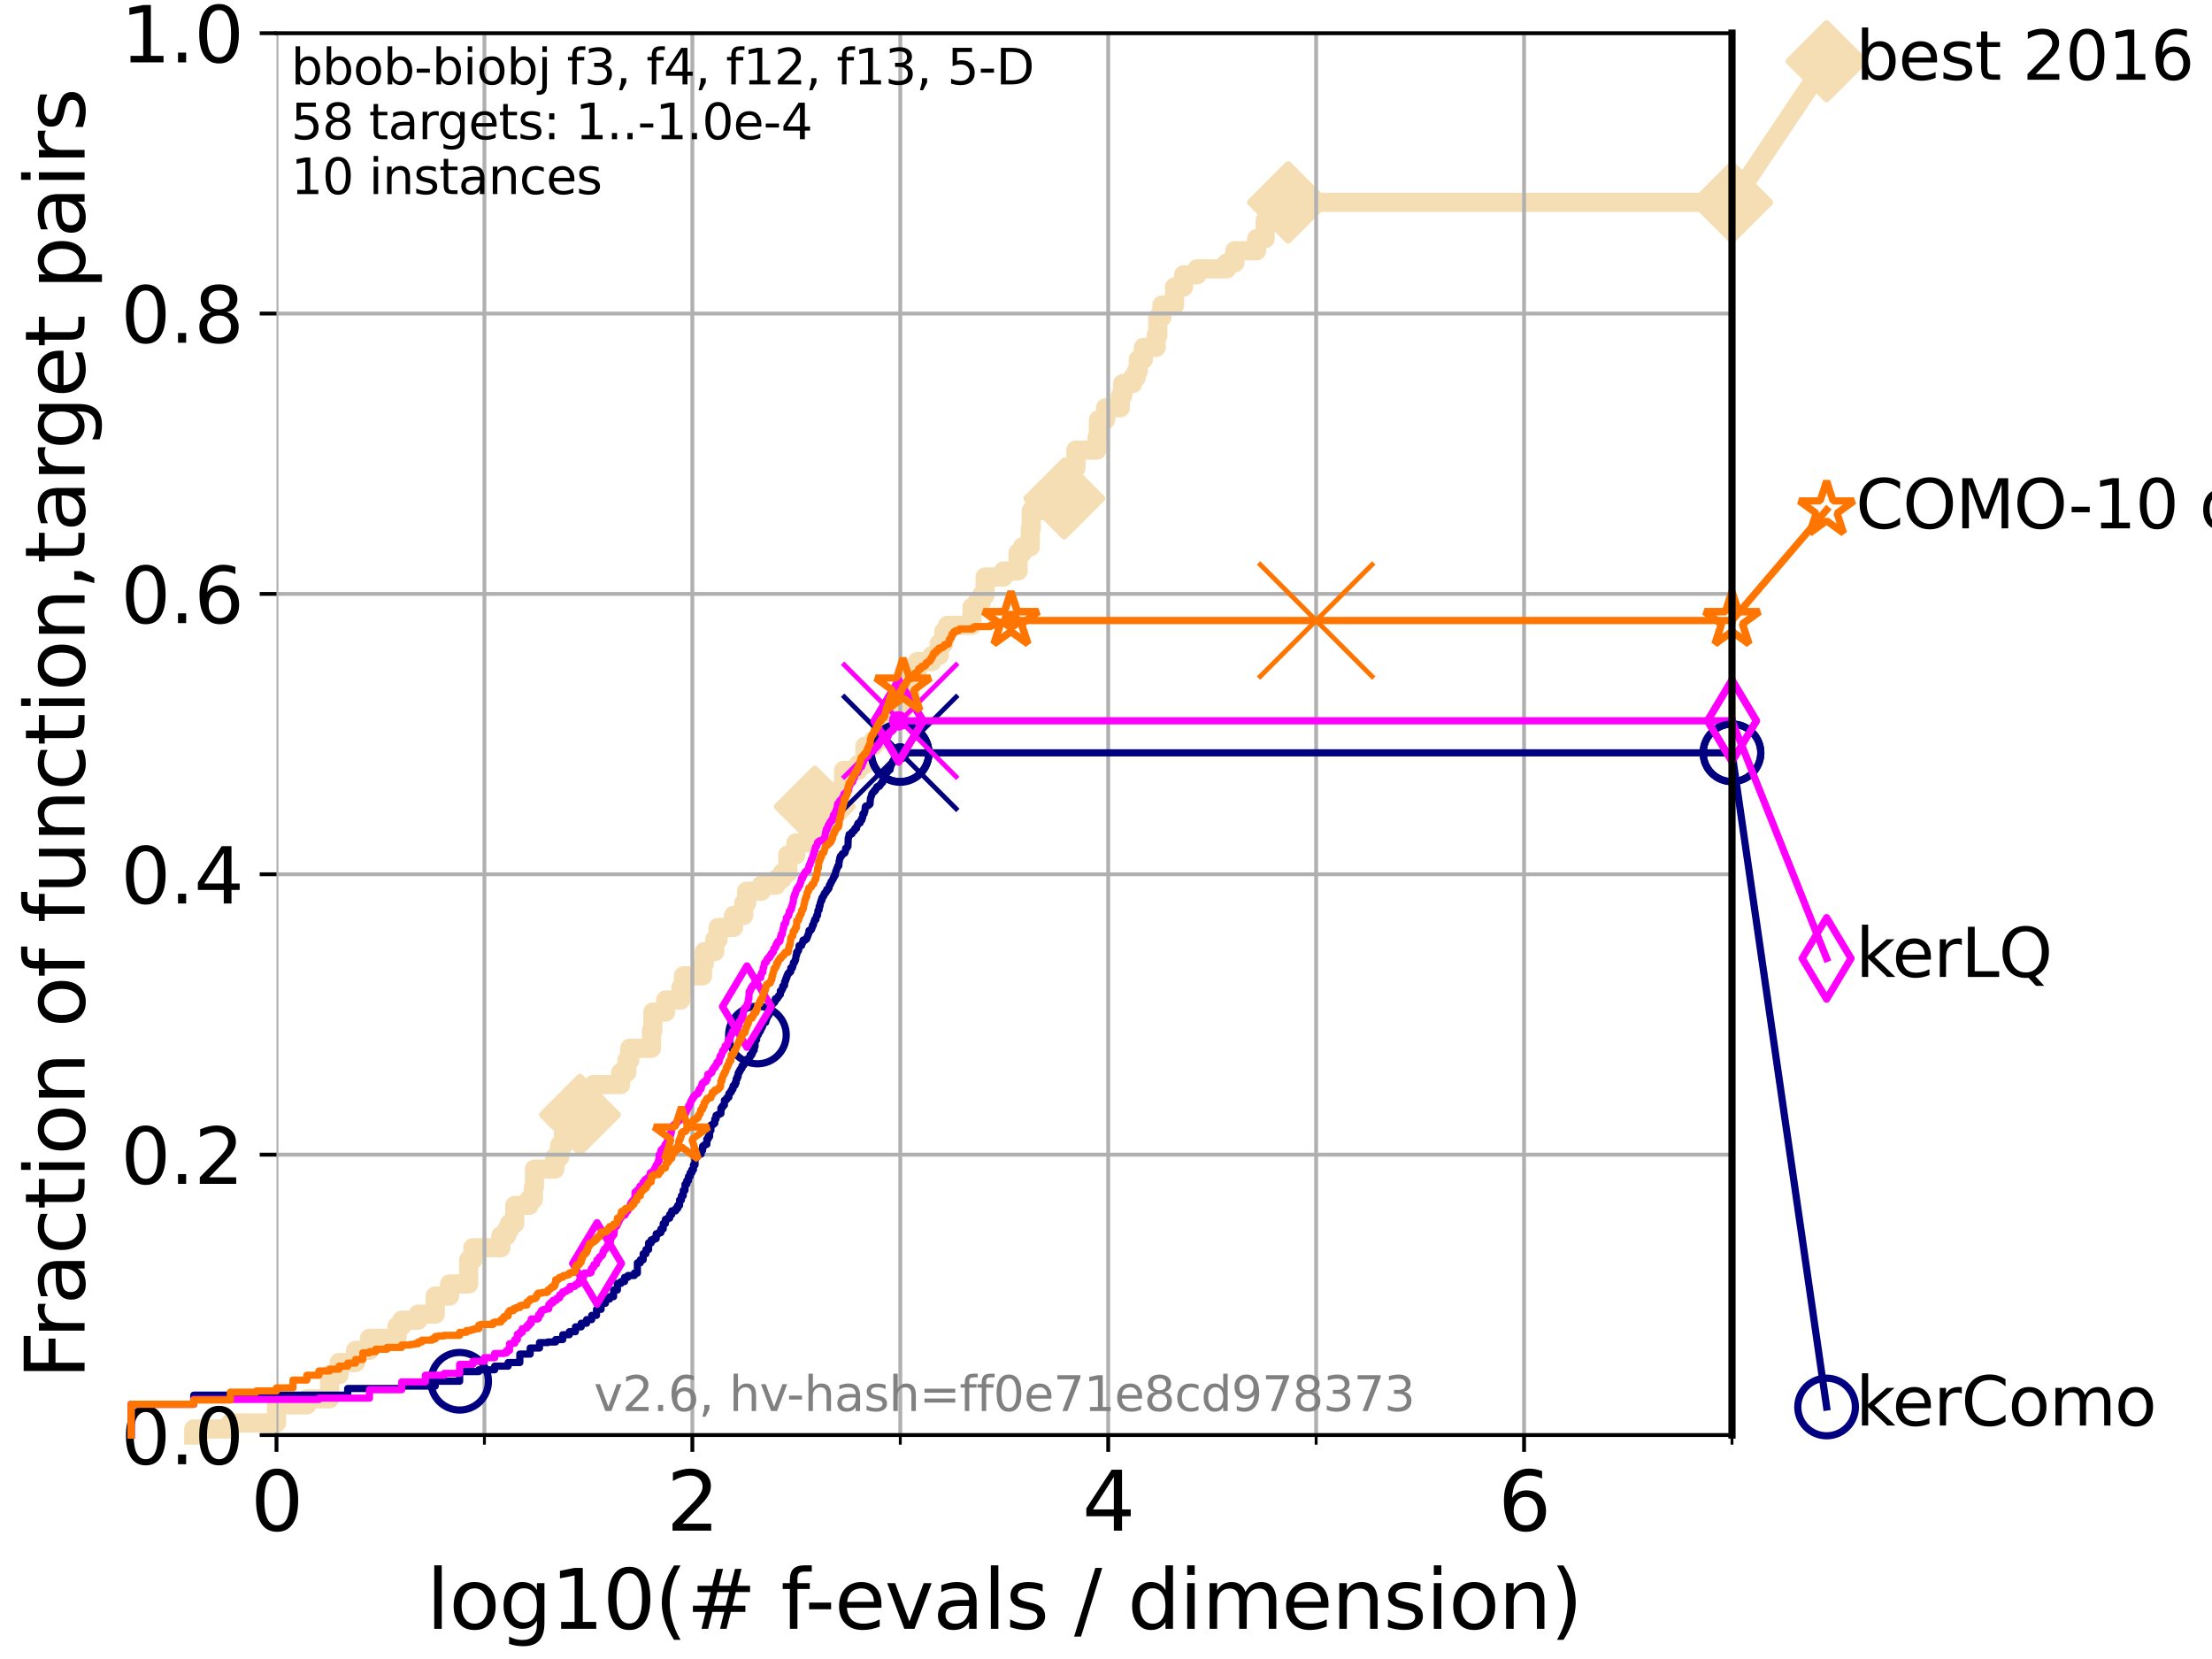 <?xml version="1.0" encoding="utf-8" standalone="no"?>
<!DOCTYPE svg PUBLIC "-//W3C//DTD SVG 1.1//EN"
  "http://www.w3.org/Graphics/SVG/1.1/DTD/svg11.dtd">
<svg xmlns:xlink="http://www.w3.org/1999/xlink" width="460.8pt" height="345.6pt" viewBox="0 0 460.8 345.6" xmlns="http://www.w3.org/2000/svg" version="1.1">
 <defs>
  <style type="text/css">*{stroke-linejoin: round; stroke-linecap: butt}</style>
 </defs>
 <g id="figure_1">
  <g id="patch_1">
   <path d="M 0 345.6 
L 460.8 345.6 
L 460.8 0 
L 0 0 
z
" style="fill: #ffffff"/>
  </g>
  <g id="axes_1">
   <g id="patch_2">
    <path d="M 57.6 298.944 
L 360.806 298.944 
L 360.806 6.912 
L 57.6 6.912 
z
" style="fill: #ffffff"/>
   </g>
   <g id="line2d_1">
    <path d="M 40.363 298.944 
L 40.363 297.685 
L 47.991 297.685 
L 47.991 296.426 
L 57.6 296.426 
L 57.6 292.65 
L 63.93 292.65 
L 63.93 291.391 
L 68.657 291.391 
L 68.657 286.356 
L 70.639 286.356 
L 70.639 283.839 
L 74.069 283.839 
L 74.069 281.321 
L 76.969 281.321 
L 76.969 278.804 
L 82.713 278.804 
L 82.713 276.286 
L 83.678 276.286 
L 83.678 275.028 
L 87.108 275.028 
L 87.108 273.769 
L 90.668 273.769 
L 90.668 269.993 
L 93.66 269.993 
L 93.66 267.475 
L 97.635 267.475 
L 97.635 262.44 
L 98.51 262.44 
L 98.51 259.922 
L 104.345 259.922 
L 104.345 257.405 
L 105.559 257.405 
L 105.559 256.146 
L 106.138 256.146 
L 106.138 254.887 
L 107.245 254.887 
L 107.245 251.111 
L 110.221 251.111 
L 110.221 249.852 
L 111.117 249.852 
L 111.117 247.335 
L 111.335 247.335 
L 111.335 243.559 
L 115.576 243.559 
L 115.576 241.041 
L 116.584 241.041 
L 116.584 238.524 
L 117.384 238.524 
L 117.384 236.006 
L 120.814 236.006 
L 120.814 232.23 
L 123.145 232.23 
L 123.145 228.454 
L 123.601 228.454 
L 123.601 225.936 
L 129.293 225.936 
L 129.293 223.418 
L 130.579 223.418 
L 130.579 220.901 
L 131.191 220.901 
L 131.191 218.383 
L 135.717 218.383 
L 135.717 214.607 
L 136.011 214.607 
L 136.011 210.831 
L 138.668 210.831 
L 138.668 208.313 
L 141.826 208.313 
L 141.826 205.796 
L 142.373 205.796 
L 142.373 203.278 
L 146.362 203.278 
L 146.362 200.761 
L 146.728 200.761 
L 146.728 198.243 
L 148.904 198.243 
L 148.904 195.726 
L 149.595 195.726 
L 149.595 193.208 
L 152.811 193.208 
L 152.811 190.691 
L 154.929 190.691 
L 154.929 188.173 
L 155.537 188.173 
L 155.537 185.656 
L 158.595 185.656 
L 158.595 184.397 
L 161.692 184.397 
L 161.692 183.138 
L 162.929 183.138 
L 162.929 181.879 
L 164.103 181.879 
L 164.103 178.103 
L 165.803 178.103 
L 165.803 175.586 
L 168.452 175.586 
L 168.452 171.809 
L 169.145 171.809 
L 169.145 168.033 
L 169.755 168.033 
L 169.755 166.774 
L 171.99 166.774 
L 171.99 165.516 
L 175.114 165.516 
L 175.114 164.257 
L 175.737 164.257 
L 175.737 160.481 
L 178.806 160.481 
L 178.806 159.222 
L 180.169 159.222 
L 180.169 155.446 
L 181.978 155.446 
L 181.978 154.187 
L 183.306 154.187 
L 183.306 150.41 
L 184.926 150.41 
L 184.926 147.893 
L 188.175 147.893 
L 188.175 144.117 
L 189.617 144.117 
L 189.617 140.34 
L 191.097 140.34 
L 191.097 137.823 
L 194.158 137.823 
L 194.158 136.564 
L 195.668 136.564 
L 195.668 134.047 
L 196.616 134.047 
L 196.616 131.529 
L 197.39 131.529 
L 197.39 130.27 
L 202.468 130.27 
L 202.468 126.494 
L 203.622 126.494 
L 203.622 125.235 
L 204.485 125.235 
L 204.485 123.977 
L 205.218 123.977 
L 205.218 120.2 
L 209.071 120.2 
L 209.071 118.942 
L 212.092 118.942 
L 212.092 115.165 
L 213.008 115.165 
L 213.008 113.906 
L 214.636 113.906 
L 214.636 110.13 
L 214.832 110.13 
L 214.832 106.354 
L 217.264 106.354 
L 217.264 105.095 
L 221.005 105.095 
L 221.005 103.836 
L 221.702 103.836 
L 221.702 100.06 
L 223.031 100.06 
L 223.031 97.543 
L 224.13 97.543 
L 224.13 93.766 
L 228.501 93.766 
L 228.501 91.249 
L 228.822 91.249 
L 228.822 87.473 
L 230.313 87.473 
L 230.313 84.955 
L 233.395 84.955 
L 233.395 82.438 
L 233.873 82.438 
L 233.873 79.92 
L 235.949 79.92 
L 235.949 78.661 
L 236.678 78.661 
L 236.678 77.402 
L 237.113 77.402 
L 237.113 74.885 
L 238.189 74.885 
L 238.189 72.367 
L 240.847 72.367 
L 240.847 69.85 
L 241.198 69.85 
L 241.198 66.074 
L 242.044 66.074 
L 242.044 63.556 
L 244.683 63.556 
L 244.683 59.78 
L 246.562 59.78 
L 246.562 57.262 
L 249.371 57.262 
L 249.371 56.004 
L 255.55 56.004 
L 255.55 54.745 
L 257.256 54.745 
L 257.256 52.227 
L 261.784 52.227 
L 261.784 49.71 
L 263.555 49.71 
L 263.555 45.934 
L 268.347 45.934 
L 268.347 42.157 
L 360.806 42.157 
L 360.806 42.157 
" style="fill: none; stroke: #f5deb3; stroke-width: 4; stroke-linecap: square"/>
   </g>
   <g id="line2d_2">
    <defs>
     <path id="m76e5241dbf" d="M -0 7.778 
L 7.778 0 
L 0 -7.778 
L -7.778 -0 
z
" style="stroke: #f5deb3; stroke-width: 1.5; stroke-linejoin: miter"/>
    </defs>
    <g>
     <use xlink:href="#m76e5241dbf" x="120.814" y="232.23" style="fill: #f5deb3; stroke: #f5deb3; stroke-width: 1.5; stroke-linejoin: miter"/>
     <use xlink:href="#m76e5241dbf" x="169.755" y="168.033" style="fill: #f5deb3; stroke: #f5deb3; stroke-width: 1.5; stroke-linejoin: miter"/>
     <use xlink:href="#m76e5241dbf" x="221.702" y="103.836" style="fill: #f5deb3; stroke: #f5deb3; stroke-width: 1.5; stroke-linejoin: miter"/>
     <use xlink:href="#m76e5241dbf" x="268.347" y="42.157" style="fill: #f5deb3; stroke: #f5deb3; stroke-width: 1.5; stroke-linejoin: miter"/>
     <use xlink:href="#m76e5241dbf" x="268.347" y="42.157" style="fill: #f5deb3; stroke: #f5deb3; stroke-width: 1.5; stroke-linejoin: miter"/>
     <use xlink:href="#m76e5241dbf" x="360.806" y="42.157" style="fill: #f5deb3; stroke: #f5deb3; stroke-width: 1.5; stroke-linejoin: miter"/>
    </g>
   </g>
   <g id="line2d_3">
    <path style="fill: none; stroke: #f5deb3; stroke-width: 4; stroke-linecap: square"/>
    <g/>
   </g>
   <g id="line2d_4">
    <path d="M 360.806 42.157 
L 380.515 12.753 
" style="fill: none; stroke: #f5deb3; stroke-width: 4; stroke-linecap: square"/>
    <g>
     <use xlink:href="#m76e5241dbf" x="360.806" y="42.157" style="fill: #f5deb3; stroke: #f5deb3; stroke-width: 1.5; stroke-linejoin: miter"/>
     <use xlink:href="#m76e5241dbf" x="380.515" y="12.753" style="fill: #f5deb3; stroke: #f5deb3; stroke-width: 1.5; stroke-linejoin: miter"/>
    </g>
   </g>
   <g id="matplotlib.axis_1">
    <g id="xtick_1">
     <g id="line2d_5">
      <path d="M 57.6 298.944 
L 57.6 6.912 
" clip-path="url(#pedda26715d)" style="fill: none; stroke: #b0b0b0; stroke-width: 0.8; stroke-linecap: square"/>
     </g>
     <g id="line2d_6">
      <defs>
       <path id="m85c9f0c063" d="M 0 0 
L 0 3.5 
" style="stroke: #000000; stroke-width: 0.8"/>
      </defs>
      <g>
       <use xlink:href="#m85c9f0c063" x="57.6" y="298.944" style="stroke: #000000; stroke-width: 0.8"/>
      </g>
     </g>
     <g id="text_1">
      <!-- 0 -->
      <g transform="translate(52.192 318.861) scale(0.17 -0.17)">
       <defs>
        <path id="DejaVuSans-30" d="M 2034 4250 
Q 1547 4250 1301 3770 
Q 1056 3291 1056 2328 
Q 1056 1369 1301 889 
Q 1547 409 2034 409 
Q 2525 409 2770 889 
Q 3016 1369 3016 2328 
Q 3016 3291 2770 3770 
Q 2525 4250 2034 4250 
z
M 2034 4750 
Q 2819 4750 3233 4129 
Q 3647 3509 3647 2328 
Q 3647 1150 3233 529 
Q 2819 -91 2034 -91 
Q 1250 -91 836 529 
Q 422 1150 422 2328 
Q 422 3509 836 4129 
Q 1250 4750 2034 4750 
z
" transform="scale(0.016)"/>
       </defs>
       <use xlink:href="#DejaVuSans-30"/>
      </g>
     </g>
    </g>
    <g id="xtick_2">
     <g id="line2d_7">
      <path d="M 144.23 298.944 
L 144.23 6.912 
" clip-path="url(#pedda26715d)" style="fill: none; stroke: #b0b0b0; stroke-width: 0.8; stroke-linecap: square"/>
     </g>
     <g id="line2d_8">
      <g>
       <use xlink:href="#m85c9f0c063" x="144.23" y="298.944" style="stroke: #000000; stroke-width: 0.8"/>
      </g>
     </g>
     <g id="text_2">
      <!-- 2 -->
      <g transform="translate(138.822 318.861) scale(0.17 -0.17)">
       <defs>
        <path id="DejaVuSans-32" d="M 1228 531 
L 3431 531 
L 3431 0 
L 469 0 
L 469 531 
Q 828 903 1448 1529 
Q 2069 2156 2228 2338 
Q 2531 2678 2651 2914 
Q 2772 3150 2772 3378 
Q 2772 3750 2511 3984 
Q 2250 4219 1831 4219 
Q 1534 4219 1204 4116 
Q 875 4013 500 3803 
L 500 4441 
Q 881 4594 1212 4672 
Q 1544 4750 1819 4750 
Q 2544 4750 2975 4387 
Q 3406 4025 3406 3419 
Q 3406 3131 3298 2873 
Q 3191 2616 2906 2266 
Q 2828 2175 2409 1742 
Q 1991 1309 1228 531 
z
" transform="scale(0.016)"/>
       </defs>
       <use xlink:href="#DejaVuSans-32"/>
      </g>
     </g>
    </g>
    <g id="xtick_3">
     <g id="line2d_9">
      <path d="M 230.861 298.944 
L 230.861 6.912 
" clip-path="url(#pedda26715d)" style="fill: none; stroke: #b0b0b0; stroke-width: 0.8; stroke-linecap: square"/>
     </g>
     <g id="line2d_10">
      <g>
       <use xlink:href="#m85c9f0c063" x="230.861" y="298.944" style="stroke: #000000; stroke-width: 0.8"/>
      </g>
     </g>
     <g id="text_3">
      <!-- 4 -->
      <g transform="translate(225.453 318.861) scale(0.17 -0.17)">
       <defs>
        <path id="DejaVuSans-34" d="M 2419 4116 
L 825 1625 
L 2419 1625 
L 2419 4116 
z
M 2253 4666 
L 3047 4666 
L 3047 1625 
L 3713 1625 
L 3713 1100 
L 3047 1100 
L 3047 0 
L 2419 0 
L 2419 1100 
L 313 1100 
L 313 1709 
L 2253 4666 
z
" transform="scale(0.016)"/>
       </defs>
       <use xlink:href="#DejaVuSans-34"/>
      </g>
     </g>
    </g>
    <g id="xtick_4">
     <g id="line2d_11">
      <path d="M 317.491 298.944 
L 317.491 6.912 
" clip-path="url(#pedda26715d)" style="fill: none; stroke: #b0b0b0; stroke-width: 0.8; stroke-linecap: square"/>
     </g>
     <g id="line2d_12">
      <g>
       <use xlink:href="#m85c9f0c063" x="317.491" y="298.944" style="stroke: #000000; stroke-width: 0.8"/>
      </g>
     </g>
     <g id="text_4">
      <!-- 6 -->
      <g transform="translate(312.083 318.861) scale(0.17 -0.17)">
       <defs>
        <path id="DejaVuSans-36" d="M 2113 2584 
Q 1688 2584 1439 2293 
Q 1191 2003 1191 1497 
Q 1191 994 1439 701 
Q 1688 409 2113 409 
Q 2538 409 2786 701 
Q 3034 994 3034 1497 
Q 3034 2003 2786 2293 
Q 2538 2584 2113 2584 
z
M 3366 4563 
L 3366 3988 
Q 3128 4100 2886 4159 
Q 2644 4219 2406 4219 
Q 1781 4219 1451 3797 
Q 1122 3375 1075 2522 
Q 1259 2794 1537 2939 
Q 1816 3084 2150 3084 
Q 2853 3084 3261 2657 
Q 3669 2231 3669 1497 
Q 3669 778 3244 343 
Q 2819 -91 2113 -91 
Q 1303 -91 875 529 
Q 447 1150 447 2328 
Q 447 3434 972 4092 
Q 1497 4750 2381 4750 
Q 2619 4750 2861 4703 
Q 3103 4656 3366 4563 
z
" transform="scale(0.016)"/>
       </defs>
       <use xlink:href="#DejaVuSans-36"/>
      </g>
     </g>
    </g>
    <g id="xtick_5">
     <g id="line2d_13">
      <path d="M 100.915 298.944 
L 100.915 6.912 
" clip-path="url(#pedda26715d)" style="fill: none; stroke: #b0b0b0; stroke-width: 0.8; stroke-linecap: square"/>
     </g>
     <g id="line2d_14">
      <defs>
       <path id="mbe585e21df" d="M 0 0 
L 0 2 
" style="stroke: #000000; stroke-width: 0.6"/>
      </defs>
      <g>
       <use xlink:href="#mbe585e21df" x="100.915" y="298.944" style="stroke: #000000; stroke-width: 0.6"/>
      </g>
     </g>
    </g>
    <g id="xtick_6">
     <g id="line2d_15">
      <path d="M 187.546 298.944 
L 187.546 6.912 
" clip-path="url(#pedda26715d)" style="fill: none; stroke: #b0b0b0; stroke-width: 0.8; stroke-linecap: square"/>
     </g>
     <g id="line2d_16">
      <g>
       <use xlink:href="#mbe585e21df" x="187.546" y="298.944" style="stroke: #000000; stroke-width: 0.6"/>
      </g>
     </g>
    </g>
    <g id="xtick_7">
     <g id="line2d_17">
      <path d="M 274.176 298.944 
L 274.176 6.912 
" clip-path="url(#pedda26715d)" style="fill: none; stroke: #b0b0b0; stroke-width: 0.8; stroke-linecap: square"/>
     </g>
     <g id="line2d_18">
      <g>
       <use xlink:href="#mbe585e21df" x="274.176" y="298.944" style="stroke: #000000; stroke-width: 0.6"/>
      </g>
     </g>
    </g>
    <g id="xtick_8">
     <g id="line2d_19">
      <path d="M 360.806 298.944 
L 360.806 6.912 
" clip-path="url(#pedda26715d)" style="fill: none; stroke: #b0b0b0; stroke-width: 0.8; stroke-linecap: square"/>
     </g>
     <g id="line2d_20">
      <g>
       <use xlink:href="#mbe585e21df" x="360.806" y="298.944" style="stroke: #000000; stroke-width: 0.6"/>
      </g>
     </g>
    </g>
    <g id="text_5">
     <!-- log10(# f-evals / dimension) -->
     <g transform="translate(88.823 339.314) scale(0.17 -0.17)">
      <defs>
       <path id="DejaVuSans-6c" d="M 603 4863 
L 1178 4863 
L 1178 0 
L 603 0 
L 603 4863 
z
" transform="scale(0.016)"/>
       <path id="DejaVuSans-6f" d="M 1959 3097 
Q 1497 3097 1228 2736 
Q 959 2375 959 1747 
Q 959 1119 1226 758 
Q 1494 397 1959 397 
Q 2419 397 2687 759 
Q 2956 1122 2956 1747 
Q 2956 2369 2687 2733 
Q 2419 3097 1959 3097 
z
M 1959 3584 
Q 2709 3584 3137 3096 
Q 3566 2609 3566 1747 
Q 3566 888 3137 398 
Q 2709 -91 1959 -91 
Q 1206 -91 779 398 
Q 353 888 353 1747 
Q 353 2609 779 3096 
Q 1206 3584 1959 3584 
z
" transform="scale(0.016)"/>
       <path id="DejaVuSans-67" d="M 2906 1791 
Q 2906 2416 2648 2759 
Q 2391 3103 1925 3103 
Q 1463 3103 1205 2759 
Q 947 2416 947 1791 
Q 947 1169 1205 825 
Q 1463 481 1925 481 
Q 2391 481 2648 825 
Q 2906 1169 2906 1791 
z
M 3481 434 
Q 3481 -459 3084 -895 
Q 2688 -1331 1869 -1331 
Q 1566 -1331 1297 -1286 
Q 1028 -1241 775 -1147 
L 775 -588 
Q 1028 -725 1275 -790 
Q 1522 -856 1778 -856 
Q 2344 -856 2625 -561 
Q 2906 -266 2906 331 
L 2906 616 
Q 2728 306 2450 153 
Q 2172 0 1784 0 
Q 1141 0 747 490 
Q 353 981 353 1791 
Q 353 2603 747 3093 
Q 1141 3584 1784 3584 
Q 2172 3584 2450 3431 
Q 2728 3278 2906 2969 
L 2906 3500 
L 3481 3500 
L 3481 434 
z
" transform="scale(0.016)"/>
       <path id="DejaVuSans-31" d="M 794 531 
L 1825 531 
L 1825 4091 
L 703 3866 
L 703 4441 
L 1819 4666 
L 2450 4666 
L 2450 531 
L 3481 531 
L 3481 0 
L 794 0 
L 794 531 
z
" transform="scale(0.016)"/>
       <path id="DejaVuSans-28" d="M 1984 4856 
Q 1566 4138 1362 3434 
Q 1159 2731 1159 2009 
Q 1159 1288 1364 580 
Q 1569 -128 1984 -844 
L 1484 -844 
Q 1016 -109 783 600 
Q 550 1309 550 2009 
Q 550 2706 781 3412 
Q 1013 4119 1484 4856 
L 1984 4856 
z
" transform="scale(0.016)"/>
       <path id="DejaVuSans-23" d="M 3272 2816 
L 2363 2816 
L 2100 1772 
L 3016 1772 
L 3272 2816 
z
M 2803 4594 
L 2478 3297 
L 3391 3297 
L 3719 4594 
L 4219 4594 
L 3897 3297 
L 4872 3297 
L 4872 2816 
L 3775 2816 
L 3519 1772 
L 4513 1772 
L 4513 1294 
L 3397 1294 
L 3072 0 
L 2572 0 
L 2894 1294 
L 1978 1294 
L 1656 0 
L 1153 0 
L 1478 1294 
L 494 1294 
L 494 1772 
L 1594 1772 
L 1856 2816 
L 850 2816 
L 850 3297 
L 1978 3297 
L 2297 4594 
L 2803 4594 
z
" transform="scale(0.016)"/>
       <path id="DejaVuSans-20" transform="scale(0.016)"/>
       <path id="DejaVuSans-66" d="M 2375 4863 
L 2375 4384 
L 1825 4384 
Q 1516 4384 1395 4259 
Q 1275 4134 1275 3809 
L 1275 3500 
L 2222 3500 
L 2222 3053 
L 1275 3053 
L 1275 0 
L 697 0 
L 697 3053 
L 147 3053 
L 147 3500 
L 697 3500 
L 697 3744 
Q 697 4328 969 4595 
Q 1241 4863 1831 4863 
L 2375 4863 
z
" transform="scale(0.016)"/>
       <path id="DejaVuSans-2d" d="M 313 2009 
L 1997 2009 
L 1997 1497 
L 313 1497 
L 313 2009 
z
" transform="scale(0.016)"/>
       <path id="DejaVuSans-65" d="M 3597 1894 
L 3597 1613 
L 953 1613 
Q 991 1019 1311 708 
Q 1631 397 2203 397 
Q 2534 397 2845 478 
Q 3156 559 3463 722 
L 3463 178 
Q 3153 47 2828 -22 
Q 2503 -91 2169 -91 
Q 1331 -91 842 396 
Q 353 884 353 1716 
Q 353 2575 817 3079 
Q 1281 3584 2069 3584 
Q 2775 3584 3186 3129 
Q 3597 2675 3597 1894 
z
M 3022 2063 
Q 3016 2534 2758 2815 
Q 2500 3097 2075 3097 
Q 1594 3097 1305 2825 
Q 1016 2553 972 2059 
L 3022 2063 
z
" transform="scale(0.016)"/>
       <path id="DejaVuSans-76" d="M 191 3500 
L 800 3500 
L 1894 563 
L 2988 3500 
L 3597 3500 
L 2284 0 
L 1503 0 
L 191 3500 
z
" transform="scale(0.016)"/>
       <path id="DejaVuSans-61" d="M 2194 1759 
Q 1497 1759 1228 1600 
Q 959 1441 959 1056 
Q 959 750 1161 570 
Q 1363 391 1709 391 
Q 2188 391 2477 730 
Q 2766 1069 2766 1631 
L 2766 1759 
L 2194 1759 
z
M 3341 1997 
L 3341 0 
L 2766 0 
L 2766 531 
Q 2569 213 2275 61 
Q 1981 -91 1556 -91 
Q 1019 -91 701 211 
Q 384 513 384 1019 
Q 384 1609 779 1909 
Q 1175 2209 1959 2209 
L 2766 2209 
L 2766 2266 
Q 2766 2663 2505 2880 
Q 2244 3097 1772 3097 
Q 1472 3097 1187 3025 
Q 903 2953 641 2809 
L 641 3341 
Q 956 3463 1253 3523 
Q 1550 3584 1831 3584 
Q 2591 3584 2966 3190 
Q 3341 2797 3341 1997 
z
" transform="scale(0.016)"/>
       <path id="DejaVuSans-73" d="M 2834 3397 
L 2834 2853 
Q 2591 2978 2328 3040 
Q 2066 3103 1784 3103 
Q 1356 3103 1142 2972 
Q 928 2841 928 2578 
Q 928 2378 1081 2264 
Q 1234 2150 1697 2047 
L 1894 2003 
Q 2506 1872 2764 1633 
Q 3022 1394 3022 966 
Q 3022 478 2636 193 
Q 2250 -91 1575 -91 
Q 1294 -91 989 -36 
Q 684 19 347 128 
L 347 722 
Q 666 556 975 473 
Q 1284 391 1588 391 
Q 1994 391 2212 530 
Q 2431 669 2431 922 
Q 2431 1156 2273 1281 
Q 2116 1406 1581 1522 
L 1381 1569 
Q 847 1681 609 1914 
Q 372 2147 372 2553 
Q 372 3047 722 3315 
Q 1072 3584 1716 3584 
Q 2034 3584 2315 3537 
Q 2597 3491 2834 3397 
z
" transform="scale(0.016)"/>
       <path id="DejaVuSans-2f" d="M 1625 4666 
L 2156 4666 
L 531 -594 
L 0 -594 
L 1625 4666 
z
" transform="scale(0.016)"/>
       <path id="DejaVuSans-64" d="M 2906 2969 
L 2906 4863 
L 3481 4863 
L 3481 0 
L 2906 0 
L 2906 525 
Q 2725 213 2448 61 
Q 2172 -91 1784 -91 
Q 1150 -91 751 415 
Q 353 922 353 1747 
Q 353 2572 751 3078 
Q 1150 3584 1784 3584 
Q 2172 3584 2448 3432 
Q 2725 3281 2906 2969 
z
M 947 1747 
Q 947 1113 1208 752 
Q 1469 391 1925 391 
Q 2381 391 2643 752 
Q 2906 1113 2906 1747 
Q 2906 2381 2643 2742 
Q 2381 3103 1925 3103 
Q 1469 3103 1208 2742 
Q 947 2381 947 1747 
z
" transform="scale(0.016)"/>
       <path id="DejaVuSans-69" d="M 603 3500 
L 1178 3500 
L 1178 0 
L 603 0 
L 603 3500 
z
M 603 4863 
L 1178 4863 
L 1178 4134 
L 603 4134 
L 603 4863 
z
" transform="scale(0.016)"/>
       <path id="DejaVuSans-6d" d="M 3328 2828 
Q 3544 3216 3844 3400 
Q 4144 3584 4550 3584 
Q 5097 3584 5394 3201 
Q 5691 2819 5691 2113 
L 5691 0 
L 5113 0 
L 5113 2094 
Q 5113 2597 4934 2840 
Q 4756 3084 4391 3084 
Q 3944 3084 3684 2787 
Q 3425 2491 3425 1978 
L 3425 0 
L 2847 0 
L 2847 2094 
Q 2847 2600 2669 2842 
Q 2491 3084 2119 3084 
Q 1678 3084 1418 2786 
Q 1159 2488 1159 1978 
L 1159 0 
L 581 0 
L 581 3500 
L 1159 3500 
L 1159 2956 
Q 1356 3278 1631 3431 
Q 1906 3584 2284 3584 
Q 2666 3584 2933 3390 
Q 3200 3197 3328 2828 
z
" transform="scale(0.016)"/>
       <path id="DejaVuSans-6e" d="M 3513 2113 
L 3513 0 
L 2938 0 
L 2938 2094 
Q 2938 2591 2744 2837 
Q 2550 3084 2163 3084 
Q 1697 3084 1428 2787 
Q 1159 2491 1159 1978 
L 1159 0 
L 581 0 
L 581 3500 
L 1159 3500 
L 1159 2956 
Q 1366 3272 1645 3428 
Q 1925 3584 2291 3584 
Q 2894 3584 3203 3211 
Q 3513 2838 3513 2113 
z
" transform="scale(0.016)"/>
       <path id="DejaVuSans-29" d="M 513 4856 
L 1013 4856 
Q 1481 4119 1714 3412 
Q 1947 2706 1947 2009 
Q 1947 1309 1714 600 
Q 1481 -109 1013 -844 
L 513 -844 
Q 928 -128 1133 580 
Q 1338 1288 1338 2009 
Q 1338 2731 1133 3434 
Q 928 4138 513 4856 
z
" transform="scale(0.016)"/>
      </defs>
      <use xlink:href="#DejaVuSans-6c"/>
      <use xlink:href="#DejaVuSans-6f" x="27.783"/>
      <use xlink:href="#DejaVuSans-67" x="88.965"/>
      <use xlink:href="#DejaVuSans-31" x="152.441"/>
      <use xlink:href="#DejaVuSans-30" x="216.064"/>
      <use xlink:href="#DejaVuSans-28" x="279.688"/>
      <use xlink:href="#DejaVuSans-23" x="318.701"/>
      <use xlink:href="#DejaVuSans-20" x="402.49"/>
      <use xlink:href="#DejaVuSans-66" x="434.277"/>
      <use xlink:href="#DejaVuSans-2d" x="463.982"/>
      <use xlink:href="#DejaVuSans-65" x="500.066"/>
      <use xlink:href="#DejaVuSans-76" x="561.59"/>
      <use xlink:href="#DejaVuSans-61" x="620.77"/>
      <use xlink:href="#DejaVuSans-6c" x="682.049"/>
      <use xlink:href="#DejaVuSans-73" x="709.832"/>
      <use xlink:href="#DejaVuSans-20" x="761.932"/>
      <use xlink:href="#DejaVuSans-2f" x="793.719"/>
      <use xlink:href="#DejaVuSans-20" x="827.41"/>
      <use xlink:href="#DejaVuSans-64" x="859.197"/>
      <use xlink:href="#DejaVuSans-69" x="922.674"/>
      <use xlink:href="#DejaVuSans-6d" x="950.457"/>
      <use xlink:href="#DejaVuSans-65" x="1047.869"/>
      <use xlink:href="#DejaVuSans-6e" x="1109.393"/>
      <use xlink:href="#DejaVuSans-73" x="1172.771"/>
      <use xlink:href="#DejaVuSans-69" x="1224.871"/>
      <use xlink:href="#DejaVuSans-6f" x="1252.654"/>
      <use xlink:href="#DejaVuSans-6e" x="1313.836"/>
      <use xlink:href="#DejaVuSans-29" x="1377.215"/>
     </g>
    </g>
   </g>
   <g id="matplotlib.axis_2">
    <g id="ytick_1">
     <g id="line2d_21">
      <path d="M 57.6 298.944 
L 360.806 298.944 
" clip-path="url(#pedda26715d)" style="fill: none; stroke: #b0b0b0; stroke-width: 0.8; stroke-linecap: square"/>
     </g>
     <g id="line2d_22">
      <defs>
       <path id="m44a8dd2cfd" d="M 0 0 
L -3.5 0 
" style="stroke: #000000; stroke-width: 0.8"/>
      </defs>
      <g>
       <use xlink:href="#m44a8dd2cfd" x="57.6" y="298.944" style="stroke: #000000; stroke-width: 0.8"/>
      </g>
     </g>
     <g id="text_6">
      <!-- 0.0 -->
      <g transform="translate(25.155 305.023) scale(0.16 -0.16)">
       <defs>
        <path id="DejaVuSans-2e" d="M 684 794 
L 1344 794 
L 1344 0 
L 684 0 
L 684 794 
z
" transform="scale(0.016)"/>
       </defs>
       <use xlink:href="#DejaVuSans-30"/>
       <use xlink:href="#DejaVuSans-2e" x="63.623"/>
       <use xlink:href="#DejaVuSans-30" x="95.41"/>
      </g>
     </g>
    </g>
    <g id="ytick_2">
     <g id="line2d_23">
      <path d="M 57.6 240.538 
L 360.806 240.538 
" clip-path="url(#pedda26715d)" style="fill: none; stroke: #b0b0b0; stroke-width: 0.8; stroke-linecap: square"/>
     </g>
     <g id="line2d_24">
      <g>
       <use xlink:href="#m44a8dd2cfd" x="57.6" y="240.538" style="stroke: #000000; stroke-width: 0.8"/>
      </g>
     </g>
     <g id="text_7">
      <!-- 0.2 -->
      <g transform="translate(25.155 246.616) scale(0.16 -0.16)">
       <use xlink:href="#DejaVuSans-30"/>
       <use xlink:href="#DejaVuSans-2e" x="63.623"/>
       <use xlink:href="#DejaVuSans-32" x="95.41"/>
      </g>
     </g>
    </g>
    <g id="ytick_3">
     <g id="line2d_25">
      <path d="M 57.6 182.131 
L 360.806 182.131 
" clip-path="url(#pedda26715d)" style="fill: none; stroke: #b0b0b0; stroke-width: 0.8; stroke-linecap: square"/>
     </g>
     <g id="line2d_26">
      <g>
       <use xlink:href="#m44a8dd2cfd" x="57.6" y="182.131" style="stroke: #000000; stroke-width: 0.8"/>
      </g>
     </g>
     <g id="text_8">
      <!-- 0.4 -->
      <g transform="translate(25.155 188.21) scale(0.16 -0.16)">
       <use xlink:href="#DejaVuSans-30"/>
       <use xlink:href="#DejaVuSans-2e" x="63.623"/>
       <use xlink:href="#DejaVuSans-34" x="95.41"/>
      </g>
     </g>
    </g>
    <g id="ytick_4">
     <g id="line2d_27">
      <path d="M 57.6 123.725 
L 360.806 123.725 
" clip-path="url(#pedda26715d)" style="fill: none; stroke: #b0b0b0; stroke-width: 0.8; stroke-linecap: square"/>
     </g>
     <g id="line2d_28">
      <g>
       <use xlink:href="#m44a8dd2cfd" x="57.6" y="123.725" style="stroke: #000000; stroke-width: 0.8"/>
      </g>
     </g>
     <g id="text_9">
      <!-- 0.6 -->
      <g transform="translate(25.155 129.804) scale(0.16 -0.16)">
       <use xlink:href="#DejaVuSans-30"/>
       <use xlink:href="#DejaVuSans-2e" x="63.623"/>
       <use xlink:href="#DejaVuSans-36" x="95.41"/>
      </g>
     </g>
    </g>
    <g id="ytick_5">
     <g id="line2d_29">
      <path d="M 57.6 65.318 
L 360.806 65.318 
" clip-path="url(#pedda26715d)" style="fill: none; stroke: #b0b0b0; stroke-width: 0.8; stroke-linecap: square"/>
     </g>
     <g id="line2d_30">
      <g>
       <use xlink:href="#m44a8dd2cfd" x="57.6" y="65.318" style="stroke: #000000; stroke-width: 0.8"/>
      </g>
     </g>
     <g id="text_10">
      <!-- 0.8 -->
      <g transform="translate(25.155 71.397) scale(0.16 -0.16)">
       <defs>
        <path id="DejaVuSans-38" d="M 2034 2216 
Q 1584 2216 1326 1975 
Q 1069 1734 1069 1313 
Q 1069 891 1326 650 
Q 1584 409 2034 409 
Q 2484 409 2743 651 
Q 3003 894 3003 1313 
Q 3003 1734 2745 1975 
Q 2488 2216 2034 2216 
z
M 1403 2484 
Q 997 2584 770 2862 
Q 544 3141 544 3541 
Q 544 4100 942 4425 
Q 1341 4750 2034 4750 
Q 2731 4750 3128 4425 
Q 3525 4100 3525 3541 
Q 3525 3141 3298 2862 
Q 3072 2584 2669 2484 
Q 3125 2378 3379 2068 
Q 3634 1759 3634 1313 
Q 3634 634 3220 271 
Q 2806 -91 2034 -91 
Q 1263 -91 848 271 
Q 434 634 434 1313 
Q 434 1759 690 2068 
Q 947 2378 1403 2484 
z
M 1172 3481 
Q 1172 3119 1398 2916 
Q 1625 2713 2034 2713 
Q 2441 2713 2670 2916 
Q 2900 3119 2900 3481 
Q 2900 3844 2670 4047 
Q 2441 4250 2034 4250 
Q 1625 4250 1398 4047 
Q 1172 3844 1172 3481 
z
" transform="scale(0.016)"/>
       </defs>
       <use xlink:href="#DejaVuSans-30"/>
       <use xlink:href="#DejaVuSans-2e" x="63.623"/>
       <use xlink:href="#DejaVuSans-38" x="95.41"/>
      </g>
     </g>
    </g>
    <g id="ytick_6">
     <g id="line2d_31">
      <path d="M 57.6 6.912 
L 360.806 6.912 
" clip-path="url(#pedda26715d)" style="fill: none; stroke: #b0b0b0; stroke-width: 0.8; stroke-linecap: square"/>
     </g>
     <g id="line2d_32">
      <g>
       <use xlink:href="#m44a8dd2cfd" x="57.6" y="6.912" style="stroke: #000000; stroke-width: 0.8"/>
      </g>
     </g>
     <g id="text_11">
      <!-- 1.0 -->
      <g transform="translate(25.155 12.991) scale(0.16 -0.16)">
       <use xlink:href="#DejaVuSans-31"/>
       <use xlink:href="#DejaVuSans-2e" x="63.623"/>
       <use xlink:href="#DejaVuSans-30" x="95.41"/>
      </g>
     </g>
    </g>
    <g id="text_12">
     <!-- Fraction of function,target pairs -->
     <g transform="translate(17.62 287.313) rotate(-90) scale(0.17 -0.17)">
      <defs>
       <path id="DejaVuSans-46" d="M 628 4666 
L 3309 4666 
L 3309 4134 
L 1259 4134 
L 1259 2759 
L 3109 2759 
L 3109 2228 
L 1259 2228 
L 1259 0 
L 628 0 
L 628 4666 
z
" transform="scale(0.016)"/>
       <path id="DejaVuSans-72" d="M 2631 2963 
Q 2534 3019 2420 3045 
Q 2306 3072 2169 3072 
Q 1681 3072 1420 2755 
Q 1159 2438 1159 1844 
L 1159 0 
L 581 0 
L 581 3500 
L 1159 3500 
L 1159 2956 
Q 1341 3275 1631 3429 
Q 1922 3584 2338 3584 
Q 2397 3584 2469 3576 
Q 2541 3569 2628 3553 
L 2631 2963 
z
" transform="scale(0.016)"/>
       <path id="DejaVuSans-63" d="M 3122 3366 
L 3122 2828 
Q 2878 2963 2633 3030 
Q 2388 3097 2138 3097 
Q 1578 3097 1268 2742 
Q 959 2388 959 1747 
Q 959 1106 1268 751 
Q 1578 397 2138 397 
Q 2388 397 2633 464 
Q 2878 531 3122 666 
L 3122 134 
Q 2881 22 2623 -34 
Q 2366 -91 2075 -91 
Q 1284 -91 818 406 
Q 353 903 353 1747 
Q 353 2603 823 3093 
Q 1294 3584 2113 3584 
Q 2378 3584 2631 3529 
Q 2884 3475 3122 3366 
z
" transform="scale(0.016)"/>
       <path id="DejaVuSans-74" d="M 1172 4494 
L 1172 3500 
L 2356 3500 
L 2356 3053 
L 1172 3053 
L 1172 1153 
Q 1172 725 1289 603 
Q 1406 481 1766 481 
L 2356 481 
L 2356 0 
L 1766 0 
Q 1100 0 847 248 
Q 594 497 594 1153 
L 594 3053 
L 172 3053 
L 172 3500 
L 594 3500 
L 594 4494 
L 1172 4494 
z
" transform="scale(0.016)"/>
       <path id="DejaVuSans-75" d="M 544 1381 
L 544 3500 
L 1119 3500 
L 1119 1403 
Q 1119 906 1312 657 
Q 1506 409 1894 409 
Q 2359 409 2629 706 
Q 2900 1003 2900 1516 
L 2900 3500 
L 3475 3500 
L 3475 0 
L 2900 0 
L 2900 538 
Q 2691 219 2414 64 
Q 2138 -91 1772 -91 
Q 1169 -91 856 284 
Q 544 659 544 1381 
z
M 1991 3584 
L 1991 3584 
z
" transform="scale(0.016)"/>
       <path id="DejaVuSans-2c" d="M 750 794 
L 1409 794 
L 1409 256 
L 897 -744 
L 494 -744 
L 750 256 
L 750 794 
z
" transform="scale(0.016)"/>
       <path id="DejaVuSans-70" d="M 1159 525 
L 1159 -1331 
L 581 -1331 
L 581 3500 
L 1159 3500 
L 1159 2969 
Q 1341 3281 1617 3432 
Q 1894 3584 2278 3584 
Q 2916 3584 3314 3078 
Q 3713 2572 3713 1747 
Q 3713 922 3314 415 
Q 2916 -91 2278 -91 
Q 1894 -91 1617 61 
Q 1341 213 1159 525 
z
M 3116 1747 
Q 3116 2381 2855 2742 
Q 2594 3103 2138 3103 
Q 1681 3103 1420 2742 
Q 1159 2381 1159 1747 
Q 1159 1113 1420 752 
Q 1681 391 2138 391 
Q 2594 391 2855 752 
Q 3116 1113 3116 1747 
z
" transform="scale(0.016)"/>
      </defs>
      <use xlink:href="#DejaVuSans-46"/>
      <use xlink:href="#DejaVuSans-72" x="50.27"/>
      <use xlink:href="#DejaVuSans-61" x="91.383"/>
      <use xlink:href="#DejaVuSans-63" x="152.662"/>
      <use xlink:href="#DejaVuSans-74" x="207.643"/>
      <use xlink:href="#DejaVuSans-69" x="246.852"/>
      <use xlink:href="#DejaVuSans-6f" x="274.635"/>
      <use xlink:href="#DejaVuSans-6e" x="335.816"/>
      <use xlink:href="#DejaVuSans-20" x="399.195"/>
      <use xlink:href="#DejaVuSans-6f" x="430.982"/>
      <use xlink:href="#DejaVuSans-66" x="492.164"/>
      <use xlink:href="#DejaVuSans-20" x="527.369"/>
      <use xlink:href="#DejaVuSans-66" x="559.156"/>
      <use xlink:href="#DejaVuSans-75" x="594.361"/>
      <use xlink:href="#DejaVuSans-6e" x="657.74"/>
      <use xlink:href="#DejaVuSans-63" x="721.119"/>
      <use xlink:href="#DejaVuSans-74" x="776.1"/>
      <use xlink:href="#DejaVuSans-69" x="815.309"/>
      <use xlink:href="#DejaVuSans-6f" x="843.092"/>
      <use xlink:href="#DejaVuSans-6e" x="904.273"/>
      <use xlink:href="#DejaVuSans-2c" x="967.652"/>
      <use xlink:href="#DejaVuSans-74" x="999.439"/>
      <use xlink:href="#DejaVuSans-61" x="1038.648"/>
      <use xlink:href="#DejaVuSans-72" x="1099.928"/>
      <use xlink:href="#DejaVuSans-67" x="1139.291"/>
      <use xlink:href="#DejaVuSans-65" x="1202.768"/>
      <use xlink:href="#DejaVuSans-74" x="1264.291"/>
      <use xlink:href="#DejaVuSans-20" x="1303.5"/>
      <use xlink:href="#DejaVuSans-70" x="1335.287"/>
      <use xlink:href="#DejaVuSans-61" x="1398.764"/>
      <use xlink:href="#DejaVuSans-69" x="1460.043"/>
      <use xlink:href="#DejaVuSans-72" x="1487.826"/>
      <use xlink:href="#DejaVuSans-73" x="1528.939"/>
     </g>
    </g>
   </g>
   <g id="line2d_33">
    <defs>
     <path id="m671f76b016" d="M 0 1.5 
C 0.398 1.5 0.779 1.342 1.061 1.061 
C 1.342 0.779 1.5 0.398 1.5 0 
C 1.5 -0.398 1.342 -0.779 1.061 -1.061 
C 0.779 -1.342 0.398 -1.5 0 -1.5 
C -0.398 -1.5 -0.779 -1.342 -1.061 -1.061 
C -1.342 -0.779 -1.5 -0.398 -1.5 0 
C -1.5 0.398 -1.342 0.779 -1.061 1.061 
C -0.779 1.342 -0.398 1.5 0 1.5 
z
" style="stroke: #f5deb3"/>
    </defs>
    <g>
     <use xlink:href="#m671f76b016" x="268.347" y="42.157" style="fill: #f5deb3; stroke: #f5deb3"/>
     <use xlink:href="#m671f76b016" x="268.347" y="42.157" style="fill: #f5deb3; stroke: #f5deb3"/>
    </g>
   </g>
   <g id="line2d_34">
    <defs>
     <path id="mf6858956ab" d="M 0 1.5 
C 0.398 1.5 0.779 1.342 1.061 1.061 
C 1.342 0.779 1.5 0.398 1.5 0 
C 1.5 -0.398 1.342 -0.779 1.061 -1.061 
C 0.779 -1.342 0.398 -1.5 0 -1.5 
C -0.398 -1.5 -0.779 -1.342 -1.061 -1.061 
C -1.342 -0.779 -1.5 -0.398 -1.5 0 
C -1.5 0.398 -1.342 0.779 -1.061 1.061 
C -0.779 1.342 -0.398 1.5 0 1.5 
z
" style="stroke: #000080"/>
    </defs>
    <g>
     <use xlink:href="#mf6858956ab" x="187.5" y="156.83" style="fill: #000080; stroke: #000080"/>
     <use xlink:href="#mf6858956ab" x="187.5" y="156.83" style="fill: #000080; stroke: #000080"/>
    </g>
   </g>
   <g id="line2d_35">
    <path d="M 27.324 298.944 
L 27.324 292.524 
L 40.363 292.524 
L 40.363 290.636 
L 72.432 290.636 
L 72.432 289.252 
L 83.678 289.252 
L 83.678 288.748 
L 90.668 288.748 
L 90.668 287.741 
L 95.753 287.741 
L 95.753 285.727 
L 99.751 285.727 
L 99.751 285.349 
L 103.047 285.349 
L 103.047 284.594 
L 105.851 284.594 
L 105.851 283.839 
L 108.29 283.839 
L 108.29 282.077 
L 110.449 282.077 
L 110.449 280.818 
L 112.386 280.818 
L 112.386 279.685 
L 114.142 279.685 
L 114.142 279.559 
L 115.747 279.559 
L 115.747 279.056 
L 117.227 279.056 
L 117.227 278.049 
L 118.598 278.049 
L 118.598 277.419 
L 119.876 277.419 
L 119.876 276.412 
L 121.073 276.412 
L 121.073 275.657 
L 122.199 275.657 
L 122.199 274.902 
L 123.26 274.902 
L 123.26 274.021 
L 124.265 274.021 
L 124.265 272.762 
L 125.219 272.762 
L 125.219 271.503 
L 126.127 271.503 
L 126.127 270.622 
L 126.994 270.622 
L 126.994 270.118 
L 127.822 270.118 
L 127.822 268.734 
L 128.615 268.734 
L 128.615 267.349 
L 129.376 267.349 
L 129.376 266.972 
L 130.107 266.972 
L 130.107 266.09 
L 130.811 266.09 
L 130.811 265.713 
L 132.145 265.713 
L 132.145 265.209 
L 132.778 265.209 
L 132.778 263.069 
L 133.39 263.069 
L 133.39 262.44 
L 133.983 262.44 
L 133.983 261.181 
L 134.558 261.181 
L 134.558 260.3 
L 135.116 260.3 
L 135.116 258.915 
L 135.658 258.915 
L 135.658 258.286 
L 136.184 258.286 
L 136.184 258.034 
L 136.697 258.034 
L 136.697 257.027 
L 137.196 257.027 
L 137.196 256.776 
L 137.681 256.776 
L 137.681 256.02 
L 138.155 256.02 
L 138.155 254.887 
L 138.617 254.887 
L 138.617 254.006 
L 139.068 254.006 
L 139.068 253.755 
L 139.508 253.755 
L 139.508 252.999 
L 139.938 252.999 
L 139.938 252.244 
L 140.771 252.244 
L 140.771 251.741 
L 141.173 251.741 
L 141.173 251.111 
L 141.567 251.111 
L 141.567 249.978 
L 141.953 249.978 
L 141.953 249.097 
L 142.332 249.097 
L 142.332 247.964 
L 142.703 247.964 
L 142.703 246.706 
L 143.066 246.706 
L 143.066 245.95 
L 143.423 245.95 
L 143.423 245.069 
L 143.773 245.069 
L 143.773 244.314 
L 144.117 244.314 
L 144.117 243.684 
L 144.455 243.684 
L 144.455 242.677 
L 144.786 242.677 
L 144.786 241.167 
L 145.112 241.167 
L 145.112 240.789 
L 145.433 240.789 
L 145.433 240.538 
L 145.748 240.538 
L 145.748 240.412 
L 146.058 240.412 
L 146.058 239.656 
L 146.362 239.656 
L 146.362 238.775 
L 146.662 238.775 
L 146.662 238.524 
L 146.957 238.524 
L 146.957 238.398 
L 147.248 238.398 
L 147.248 237.265 
L 147.534 237.265 
L 147.534 236.761 
L 147.816 236.761 
L 147.816 235.503 
L 148.094 235.503 
L 148.094 234.37 
L 148.368 234.37 
L 148.368 234.244 
L 148.638 234.244 
L 148.638 233.992 
L 148.904 233.992 
L 148.904 233.111 
L 149.166 233.111 
L 149.166 232.356 
L 149.425 232.356 
L 149.425 232.23 
L 149.68 232.23 
L 149.68 232.104 
L 149.931 232.104 
L 149.931 231.978 
L 150.18 231.978 
L 150.18 230.845 
L 150.425 230.845 
L 150.425 230.468 
L 150.667 230.468 
L 150.667 230.216 
L 150.906 230.216 
L 150.906 229.209 
L 151.142 229.209 
L 151.142 229.083 
L 151.375 229.083 
L 151.375 228.705 
L 151.605 228.705 
L 151.605 228.579 
L 151.833 228.579 
L 151.833 227.824 
L 152.057 227.824 
L 152.057 227.572 
L 152.279 227.572 
L 152.279 227.195 
L 152.499 227.195 
L 152.499 226.817 
L 152.716 226.817 
L 152.716 226.188 
L 152.93 226.188 
L 152.93 226.062 
L 153.142 226.062 
L 153.142 225.558 
L 153.352 225.558 
L 153.352 224.803 
L 153.559 224.803 
L 153.559 224.3 
L 153.764 224.3 
L 153.764 223.544 
L 153.967 223.544 
L 153.967 223.167 
L 154.168 223.167 
L 154.168 222.789 
L 154.367 222.789 
L 154.367 222.537 
L 154.563 222.537 
L 154.563 222.034 
L 154.758 222.034 
L 154.758 221.908 
L 154.95 221.908 
L 154.95 221.279 
L 155.329 221.279 
L 155.329 221.027 
L 155.516 221.027 
L 155.516 220.649 
L 155.884 220.649 
L 155.884 220.523 
L 156.066 220.523 
L 156.066 220.272 
L 156.245 220.272 
L 156.245 219.768 
L 156.599 219.768 
L 156.599 219.39 
L 156.774 219.39 
L 156.774 218.761 
L 157.118 218.761 
L 157.118 218.006 
L 157.288 218.006 
L 157.288 216.747 
L 157.457 216.747 
L 157.457 216.621 
L 157.624 216.621 
L 157.624 215.74 
L 157.789 215.74 
L 157.789 215.614 
L 157.953 215.614 
L 157.953 215.237 
L 158.116 215.237 
L 158.116 214.985 
L 158.277 214.985 
L 158.277 214.733 
L 158.437 214.733 
L 158.437 214.104 
L 158.752 214.104 
L 158.752 213.726 
L 158.908 213.726 
L 158.908 213.223 
L 159.063 213.223 
L 159.063 212.971 
L 159.519 212.971 
L 159.519 212.467 
L 159.668 212.467 
L 159.668 212.09 
L 159.817 212.09 
L 159.817 211.586 
L 160.11 211.586 
L 160.11 211.334 
L 160.255 211.334 
L 160.255 210.705 
L 160.399 210.705 
L 160.399 209.95 
L 160.684 209.95 
L 160.684 209.446 
L 160.824 209.446 
L 160.824 209.069 
L 161.103 209.069 
L 161.103 208.817 
L 161.377 208.817 
L 161.377 208.565 
L 161.512 208.565 
L 161.512 208.062 
L 161.913 208.062 
L 161.913 207.81 
L 162.045 207.81 
L 162.045 207.684 
L 162.176 207.684 
L 162.176 207.432 
L 162.306 207.432 
L 162.306 207.306 
L 162.435 207.306 
L 162.435 207.18 
L 162.563 207.18 
L 162.563 206.425 
L 162.817 206.425 
L 162.817 206.173 
L 162.943 206.173 
L 162.943 205.922 
L 163.068 205.922 
L 163.068 205.418 
L 163.315 205.418 
L 163.315 205.292 
L 163.437 205.292 
L 163.437 204.537 
L 163.559 204.537 
L 163.559 204.285 
L 163.68 204.285 
L 163.68 203.908 
L 163.8 203.908 
L 163.8 203.656 
L 163.919 203.656 
L 163.919 203.278 
L 164.037 203.278 
L 164.037 203.027 
L 164.155 203.027 
L 164.155 202.775 
L 164.272 202.775 
L 164.272 202.649 
L 164.504 202.649 
L 164.504 202.397 
L 164.733 202.397 
L 164.733 201.642 
L 165.072 201.642 
L 165.072 201.264 
L 165.183 201.264 
L 165.294 200.509 
L 165.514 200.509 
L 165.623 200.006 
L 165.731 200.006 
L 165.839 198.999 
L 165.946 198.999 
L 165.946 198.369 
L 166.158 198.369 
L 166.263 197.992 
L 166.368 197.992 
L 166.472 196.985 
L 166.984 196.985 
L 167.085 196.481 
L 167.185 196.481 
L 167.285 195.852 
L 167.775 195.852 
L 167.775 195.6 
L 168.064 195.6 
L 168.159 195.096 
L 168.253 195.096 
L 168.348 194.593 
L 168.441 194.593 
L 168.535 193.838 
L 168.903 193.838 
L 168.903 193.586 
L 169.085 193.586 
L 169.175 193.082 
L 169.264 193.082 
L 169.264 192.705 
L 169.443 192.705 
L 169.531 192.075 
L 169.619 192.075 
L 169.707 191.572 
L 169.967 191.572 
L 170.053 190.943 
L 170.139 190.943 
L 170.139 190.691 
L 170.309 190.691 
L 170.393 189.684 
L 170.477 189.684 
L 170.477 189.558 
L 170.644 189.558 
L 170.644 188.803 
L 170.81 188.803 
L 170.892 188.047 
L 170.974 188.047 
L 171.056 187.544 
L 171.218 187.544 
L 171.218 187.04 
L 171.378 187.04 
L 171.458 186.663 
L 171.617 186.663 
L 171.695 186.159 
L 171.774 186.159 
L 171.774 186.033 
L 172.007 186.033 
L 172.085 185.656 
L 172.238 185.656 
L 172.238 185.278 
L 172.541 185.278 
L 172.616 185.026 
L 172.691 185.026 
L 172.765 184.397 
L 172.839 184.397 
L 172.839 184.271 
L 172.987 184.271 
L 173.06 183.893 
L 173.133 183.893 
L 173.133 183.642 
L 173.278 183.642 
L 173.35 183.39 
L 173.422 183.39 
L 173.494 183.138 
L 173.565 183.138 
L 173.565 182.886 
L 173.707 182.886 
L 173.778 182.383 
L 173.988 182.383 
L 174.057 181.628 
L 174.126 181.628 
L 174.195 181.25 
L 174.264 181.25 
L 174.333 180.872 
L 174.401 180.872 
L 174.469 180.621 
L 174.536 180.621 
L 174.536 180.369 
L 174.738 180.369 
L 174.805 179.362 
L 174.872 179.362 
L 174.938 178.733 
L 175.07 178.733 
L 175.07 178.355 
L 175.201 178.355 
L 175.201 178.229 
L 175.396 178.229 
L 175.46 177.851 
L 175.716 177.851 
L 175.716 177.726 
L 175.968 177.726 
L 175.968 177.474 
L 176.093 177.474 
L 176.155 176.719 
L 176.402 176.719 
L 176.463 176.467 
L 176.524 176.467 
L 176.524 176.341 
L 176.645 176.341 
L 176.705 174.579 
L 176.766 174.579 
L 176.825 174.201 
L 176.885 174.201 
L 176.885 173.823 
L 177.24 173.823 
L 177.24 173.698 
L 177.473 173.698 
L 177.473 173.32 
L 177.645 173.32 
L 177.645 173.194 
L 177.817 173.194 
L 177.817 173.068 
L 177.986 173.068 
L 177.986 172.816 
L 178.099 172.816 
L 178.099 172.565 
L 178.431 172.565 
L 178.541 171.935 
L 178.65 171.935 
L 178.704 171.558 
L 178.812 171.558 
L 178.812 171.432 
L 179.185 171.432 
L 179.238 171.054 
L 179.343 171.054 
L 179.343 170.802 
L 179.552 170.802 
L 179.603 170.299 
L 179.706 170.299 
L 179.758 169.544 
L 180.012 169.544 
L 180.113 169.04 
L 180.163 169.04 
L 180.263 168.033 
L 180.362 168.033 
L 180.362 167.907 
L 180.755 167.907 
L 180.755 167.781 
L 180.949 167.781 
L 180.949 167.655 
L 181.092 167.655 
L 181.092 167.53 
L 181.235 167.53 
L 181.329 166.271 
L 181.376 166.271 
L 181.47 165.893 
L 181.517 165.893 
L 181.61 165.39 
L 181.656 165.39 
L 181.749 165.138 
L 181.886 165.138 
L 181.978 164.886 
L 182.159 164.886 
L 182.159 164.634 
L 182.383 164.634 
L 182.383 164.383 
L 182.516 164.383 
L 182.604 164.005 
L 182.692 164.005 
L 182.692 163.879 
L 183.083 163.879 
L 183.083 163.753 
L 183.254 163.753 
L 183.254 163.502 
L 183.423 163.502 
L 183.507 163.25 
L 183.591 163.25 
L 183.633 162.998 
L 183.881 162.998 
L 183.922 162.369 
L 184.045 162.369 
L 184.126 161.739 
L 184.167 161.739 
L 184.207 161.362 
L 184.488 161.362 
L 184.488 161.11 
L 184.647 161.11 
L 184.647 160.984 
L 184.804 160.984 
L 184.804 160.732 
L 184.922 160.732 
L 184.922 160.606 
L 185.115 160.606 
L 185.115 160.355 
L 185.421 160.355 
L 185.497 159.851 
L 185.534 159.851 
L 185.61 159.474 
L 185.647 159.474 
L 185.722 159.096 
L 185.87 159.096 
L 185.944 158.592 
L 186.018 158.592 
L 186.091 158.341 
L 186.273 158.341 
L 186.273 158.089 
L 186.454 158.089 
L 186.525 157.837 
L 186.632 157.837 
L 186.632 157.711 
L 186.949 157.711 
L 186.949 157.334 
L 187.123 157.334 
L 187.158 157.082 
L 187.33 157.082 
L 187.33 156.956 
L 187.5 156.956 
L 187.5 156.83 
L 360.806 156.83 
L 360.806 156.83 
" style="fill: none; stroke: #000080; stroke-width: 1.5; stroke-linecap: square"/>
   </g>
   <g id="line2d_36">
    <defs>
     <path id="mceef19a588" d="M 0 6 
C 1.591 6 3.117 5.368 4.243 4.243 
C 5.368 3.117 6 1.591 6 0 
C 6 -1.591 5.368 -3.117 4.243 -4.243 
C 3.117 -5.368 1.591 -6 0 -6 
C -1.591 -6 -3.117 -5.368 -4.243 -4.243 
C -5.368 -3.117 -6 -1.591 -6 0 
C -6 1.591 -5.368 3.117 -4.243 4.243 
C -3.117 5.368 -1.591 6 0 6 
z
" style="stroke: #000080; stroke-width: 1.5"/>
    </defs>
    <g>
     <use xlink:href="#mceef19a588" x="95.753" y="287.741" style="fill-opacity: 0; stroke: #000080; stroke-width: 1.5"/>
     <use xlink:href="#mceef19a588" x="157.789" y="215.614" style="fill-opacity: 0; stroke: #000080; stroke-width: 1.5"/>
     <use xlink:href="#mceef19a588" x="187.5" y="156.956" style="fill-opacity: 0; stroke: #000080; stroke-width: 1.5"/>
     <use xlink:href="#mceef19a588" x="187.5" y="156.83" style="fill-opacity: 0; stroke: #000080; stroke-width: 1.5"/>
     <use xlink:href="#mceef19a588" x="187.5" y="156.83" style="fill-opacity: 0; stroke: #000080; stroke-width: 1.5"/>
     <use xlink:href="#mceef19a588" x="360.806" y="156.83" style="fill-opacity: 0; stroke: #000080; stroke-width: 1.5"/>
    </g>
   </g>
   <g id="line2d_37">
    <path style="fill: none; stroke: #000080; stroke-width: 1.5; stroke-linecap: square"/>
    <g/>
   </g>
   <g id="line2d_38">
    <path d="M 187.531 156.83 
" clip-path="url(#pedda26715d)" style="fill: none; stroke: #000080; stroke-width: 1.5; stroke-linecap: square"/>
    <defs>
     <path id="m34656c550e" d="M -12 12 
L 12 -12 
M -12 -12 
L 12 12 
" style="stroke: #000080"/>
    </defs>
    <g clip-path="url(#pedda26715d)">
     <use xlink:href="#m34656c550e" x="187.531" y="156.83" style="fill: #000080; stroke: #000080"/>
    </g>
   </g>
   <g id="line2d_39">
    <defs>
     <path id="m196028eac7" d="M 0 1.5 
C 0.398 1.5 0.779 1.342 1.061 1.061 
C 1.342 0.779 1.5 0.398 1.5 0 
C 1.5 -0.398 1.342 -0.779 1.061 -1.061 
C 0.779 -1.342 0.398 -1.5 0 -1.5 
C -0.398 -1.5 -0.779 -1.342 -1.061 -1.061 
C -1.342 -0.779 -1.5 -0.398 -1.5 0 
C -1.5 0.398 -1.342 0.779 -1.061 1.061 
C -0.779 1.342 -0.398 1.5 0 1.5 
z
" style="stroke: #ff00ff"/>
    </defs>
    <g>
     <use xlink:href="#m196028eac7" x="187.208" y="150.159" style="fill: #ff00ff; stroke: #ff00ff"/>
     <use xlink:href="#m196028eac7" x="187.208" y="150.159" style="fill: #ff00ff; stroke: #ff00ff"/>
    </g>
   </g>
   <g id="line2d_40">
    <path d="M 27.324 298.944 
L 27.324 292.524 
L 40.363 292.524 
L 40.363 291.517 
L 66.441 291.517 
L 66.441 291.266 
L 76.969 291.266 
L 76.969 289.503 
L 83.678 289.503 
L 83.678 287.867 
L 88.614 287.867 
L 88.614 286.482 
L 92.52 286.482 
L 92.52 286.105 
L 95.753 286.105 
L 95.753 284.217 
L 98.51 284.217 
L 98.51 283.587 
L 100.915 283.587 
L 100.915 282.832 
L 103.047 282.832 
L 103.047 281.951 
L 104.962 281.951 
L 104.962 281.825 
L 105.559 281.825 
L 105.559 281.321 
L 106.138 281.321 
L 106.138 279.937 
L 106.699 279.937 
L 106.699 279.811 
L 107.245 279.811 
L 107.245 279.056 
L 107.775 279.056 
L 107.775 277.923 
L 108.29 277.923 
L 108.29 277.545 
L 108.792 277.545 
L 108.792 276.79 
L 109.28 276.79 
L 109.28 276.664 
L 109.757 276.664 
L 109.757 276.16 
L 110.221 276.16 
L 110.221 275.657 
L 110.675 275.657 
L 110.675 274.776 
L 111.972 274.776 
L 111.972 274.65 
L 112.18 274.65 
L 112.18 273.895 
L 112.589 273.895 
L 112.589 273.391 
L 112.79 273.391 
L 112.79 273.014 
L 112.989 273.014 
L 112.989 272.888 
L 113.381 272.888 
L 113.381 272.762 
L 113.765 272.762 
L 113.765 272.636 
L 114.327 272.636 
L 114.327 271.755 
L 114.692 271.755 
L 114.692 271.377 
L 115.227 271.377 
L 115.227 270.874 
L 115.918 270.874 
L 115.918 270.496 
L 116.253 270.496 
L 116.253 270.37 
L 116.584 270.37 
L 116.584 269.741 
L 116.908 269.741 
L 116.908 269.615 
L 117.068 269.615 
L 117.068 269.489 
L 117.227 269.489 
L 117.227 269.111 
L 117.695 269.111 
L 117.695 268.986 
L 118.001 268.986 
L 118.001 268.734 
L 118.302 268.734 
L 118.302 268.608 
L 118.745 268.608 
L 118.745 267.979 
L 119.739 267.979 
L 119.739 267.727 
L 120.013 267.727 
L 120.013 267.475 
L 120.551 267.475 
L 120.551 267.349 
L 120.683 267.349 
L 120.683 266.72 
L 121.073 266.72 
L 121.073 266.468 
L 121.202 266.468 
L 121.202 266.216 
L 121.329 266.216 
L 121.329 266.09 
L 121.456 266.09 
L 121.456 265.965 
L 121.582 265.965 
L 121.582 265.587 
L 121.707 265.587 
L 121.707 265.209 
L 122.913 265.209 
L 122.913 265.083 
L 123.145 265.083 
L 123.145 264.454 
L 123.26 264.454 
L 123.26 264.202 
L 123.488 264.202 
L 123.488 263.951 
L 123.714 263.951 
L 123.714 263.447 
L 123.936 263.447 
L 123.936 263.321 
L 124.265 263.321 
L 124.374 262.44 
L 124.695 262.44 
L 124.801 262.062 
L 124.907 262.062 
L 124.907 261.811 
L 125.116 261.811 
L 125.116 261.685 
L 125.322 261.685 
L 125.425 261.433 
L 125.527 261.433 
L 125.628 260.678 
L 125.83 260.678 
L 125.929 260.174 
L 126.226 260.174 
L 126.323 259.797 
L 126.421 259.797 
L 126.517 259.419 
L 126.709 259.419 
L 126.709 259.293 
L 126.994 259.293 
L 127.087 258.664 
L 127.181 258.664 
L 127.274 257.657 
L 127.55 257.657 
L 127.55 257.405 
L 127.731 257.405 
L 127.822 257.153 
L 127.911 257.153 
L 128.001 255.894 
L 128.09 255.894 
L 128.178 255.517 
L 128.266 255.517 
L 128.266 255.391 
L 128.528 255.391 
L 128.615 255.013 
L 128.701 255.013 
L 128.701 254.636 
L 128.872 254.636 
L 128.957 254.258 
L 129.041 254.258 
L 129.125 253.755 
L 129.376 253.755 
L 129.376 253.251 
L 129.786 253.251 
L 129.786 253.125 
L 130.187 253.125 
L 130.187 252.873 
L 130.345 252.873 
L 130.423 252.37 
L 130.657 252.37 
L 130.657 252.244 
L 130.811 252.244 
L 130.888 251.866 
L 130.964 251.866 
L 130.964 251.615 
L 131.191 251.615 
L 131.266 250.985 
L 131.341 250.985 
L 131.416 250.608 
L 131.49 250.608 
L 131.49 250.482 
L 131.784 250.482 
L 131.784 250.104 
L 132.145 250.104 
L 132.216 249.475 
L 132.287 249.475 
L 132.287 248.342 
L 132.709 248.342 
L 132.709 247.964 
L 132.984 247.964 
L 132.984 247.713 
L 133.256 247.713 
L 133.323 247.083 
L 133.722 247.083 
L 133.722 246.831 
L 133.853 246.831 
L 133.918 246.328 
L 134.177 246.328 
L 134.241 246.076 
L 134.305 246.076 
L 134.305 245.824 
L 134.432 245.824 
L 134.432 245.699 
L 134.621 245.699 
L 134.621 245.573 
L 134.932 245.573 
L 134.932 245.321 
L 135.238 245.321 
L 135.238 245.195 
L 135.359 245.195 
L 135.419 244.566 
L 135.479 244.566 
L 135.479 244.314 
L 135.894 244.314 
L 135.894 244.062 
L 136.011 244.062 
L 136.011 243.936 
L 136.242 243.936 
L 136.3 243.684 
L 136.357 243.684 
L 136.357 243.433 
L 136.471 243.433 
L 136.528 243.181 
L 136.584 243.181 
L 136.641 242.803 
L 136.809 242.803 
L 136.809 242.552 
L 136.975 242.552 
L 137.086 242.048 
L 137.141 242.048 
L 137.141 241.796 
L 137.305 241.796 
L 137.305 240.538 
L 137.574 240.538 
L 137.681 239.656 
L 137.735 239.656 
L 137.735 239.531 
L 138.051 239.531 
L 138.051 239.279 
L 138.259 239.279 
L 138.259 239.027 
L 138.515 239.027 
L 138.566 238.398 
L 138.768 238.398 
L 138.768 238.272 
L 138.919 238.272 
L 138.969 237.768 
L 139.068 237.768 
L 139.117 237.139 
L 139.216 237.139 
L 139.216 236.887 
L 139.363 236.887 
L 139.411 236.635 
L 139.508 236.635 
L 139.508 236.51 
L 139.701 236.51 
L 139.701 236.006 
L 139.844 236.006 
L 139.938 234.999 
L 139.986 234.999 
L 139.986 234.873 
L 140.173 234.873 
L 140.173 234.496 
L 140.313 234.496 
L 140.313 234.37 
L 140.451 234.37 
L 140.451 234.244 
L 140.816 234.244 
L 140.906 233.866 
L 140.995 233.866 
L 140.995 233.74 
L 141.173 233.74 
L 141.217 233.489 
L 141.349 233.489 
L 141.349 233.363 
L 141.654 233.363 
L 141.654 233.237 
L 141.783 233.237 
L 141.783 232.985 
L 142.123 232.985 
L 142.207 232.733 
L 142.332 232.733 
L 142.332 232.482 
L 142.456 232.482 
L 142.456 232.23 
L 142.743 232.23 
L 142.825 231.726 
L 142.946 231.726 
L 142.986 231.349 
L 143.066 231.349 
L 143.066 230.971 
L 143.305 230.971 
L 143.305 230.719 
L 143.462 230.719 
L 143.462 230.342 
L 143.657 230.342 
L 143.696 229.964 
L 143.812 229.964 
L 143.889 229.461 
L 143.927 229.461 
L 144.003 229.209 
L 144.079 229.209 
L 144.079 229.083 
L 144.23 229.083 
L 144.23 228.831 
L 144.343 228.831 
L 144.38 228.579 
L 144.566 228.579 
L 144.566 228.328 
L 144.713 228.328 
L 144.786 228.076 
L 145.004 228.076 
L 145.112 227.824 
L 145.433 227.824 
L 145.433 227.572 
L 145.573 227.572 
L 145.573 227.069 
L 145.713 227.069 
L 145.713 226.817 
L 146.058 226.817 
L 146.16 226.062 
L 146.261 226.062 
L 146.261 225.684 
L 146.463 225.684 
L 146.463 225.558 
L 146.662 225.558 
L 146.662 225.307 
L 147.087 225.307 
L 147.184 224.803 
L 147.344 224.803 
L 147.439 223.796 
L 147.878 223.796 
L 147.909 223.544 
L 148.063 223.544 
L 148.063 223.418 
L 148.307 223.418 
L 148.398 222.915 
L 148.428 222.915 
L 148.428 222.789 
L 148.548 222.789 
L 148.548 222.663 
L 148.697 222.663 
L 148.756 222.286 
L 149.021 222.286 
L 149.108 221.908 
L 149.137 221.908 
L 149.137 221.782 
L 149.31 221.782 
L 149.367 221.279 
L 149.792 221.279 
L 149.792 220.775 
L 149.904 220.775 
L 149.987 220.02 
L 150.235 220.02 
L 150.289 219.642 
L 150.371 219.642 
L 150.425 219.265 
L 150.533 219.265 
L 150.533 218.887 
L 150.747 218.887 
L 150.747 218.635 
L 150.959 218.635 
L 151.064 217.88 
L 151.298 217.88 
L 151.298 217.754 
L 151.503 217.754 
L 151.605 217.125 
L 151.681 217.125 
L 151.707 216.621 
L 152.082 216.621 
L 152.132 215.866 
L 152.255 215.866 
L 152.255 215.614 
L 152.377 215.614 
L 152.426 215.362 
L 152.523 215.362 
L 152.596 214.859 
L 153.001 214.859 
L 153.001 214.733 
L 153.282 214.733 
L 153.306 214.355 
L 153.651 214.355 
L 153.742 213.852 
L 153.764 213.852 
L 153.832 213.6 
L 153.922 213.6 
L 154.012 212.971 
L 154.057 212.971 
L 154.057 212.719 
L 154.257 212.719 
L 154.367 212.341 
L 154.52 212.341 
L 154.541 211.838 
L 154.736 211.838 
L 154.843 210.957 
L 154.886 210.957 
L 154.929 210.453 
L 155.014 210.453 
L 155.099 209.95 
L 155.392 209.95 
L 155.392 209.698 
L 155.599 209.698 
L 155.64 209.195 
L 155.721 209.195 
L 155.721 208.943 
L 155.864 208.943 
L 155.904 208.062 
L 156.005 208.062 
L 156.066 206.551 
L 156.245 206.551 
L 156.245 206.299 
L 156.384 206.299 
L 156.443 205.796 
L 156.56 205.796 
L 156.56 205.67 
L 156.697 205.67 
L 156.697 205.418 
L 156.947 205.418 
L 156.947 205.166 
L 157.081 205.166 
L 157.118 204.915 
L 157.232 204.915 
L 157.326 204.537 
L 157.475 204.537 
L 157.475 204.285 
L 157.789 204.285 
L 157.899 203.782 
L 158.025 203.782 
L 158.025 203.656 
L 158.472 203.656 
L 158.507 203.027 
L 158.595 203.027 
L 158.648 202.649 
L 158.804 202.649 
L 158.804 202.523 
L 158.925 202.523 
L 158.977 201.642 
L 159.063 201.642 
L 159.165 201.138 
L 159.182 201.138 
L 159.233 200.635 
L 159.334 200.635 
L 159.334 200.509 
L 159.469 200.509 
L 159.469 200.383 
L 159.668 200.383 
L 159.734 199.88 
L 159.833 199.88 
L 159.833 199.754 
L 160.029 199.754 
L 160.029 199.502 
L 160.335 199.502 
L 160.415 198.999 
L 160.652 198.999 
L 160.652 198.621 
L 160.84 198.621 
L 160.84 198.495 
L 160.979 198.495 
L 160.979 198.243 
L 161.149 198.243 
L 161.21 197.614 
L 161.346 197.614 
L 161.422 197.362 
L 161.587 197.362 
L 161.632 196.859 
L 161.781 196.859 
L 161.795 196.481 
L 162.016 196.481 
L 162.031 196.103 
L 162.464 196.103 
L 162.563 195.6 
L 162.592 195.6 
L 162.592 195.096 
L 162.719 195.096 
L 162.747 194.593 
L 162.971 194.593 
L 163.081 193.712 
L 163.109 193.712 
L 163.15 193.334 
L 163.26 193.334 
L 163.301 192.579 
L 163.491 192.579 
L 163.572 192.201 
L 163.72 192.201 
L 163.813 191.194 
L 163.945 191.194 
L 164.051 190.943 
L 164.103 190.943 
L 164.103 190.817 
L 164.259 190.817 
L 164.298 190.439 
L 164.376 190.439 
L 164.427 189.81 
L 164.606 189.81 
L 164.708 189.432 
L 164.859 189.432 
L 164.859 188.928 
L 164.972 188.928 
L 165.047 188.425 
L 165.084 188.425 
L 165.159 188.047 
L 165.233 188.047 
L 165.331 186.914 
L 165.38 186.914 
L 165.38 186.789 
L 165.502 186.789 
L 165.538 186.285 
L 165.683 186.285 
L 165.791 185.656 
L 165.863 185.656 
L 165.91 185.404 
L 165.981 185.404 
L 165.981 185.152 
L 166.205 185.152 
L 166.31 184.649 
L 166.472 184.649 
L 166.472 184.397 
L 166.633 184.397 
L 166.713 183.893 
L 166.792 183.893 
L 166.86 183.39 
L 166.905 183.39 
L 166.95 183.012 
L 167.196 183.012 
L 167.285 182.383 
L 167.472 182.383 
L 167.515 182.005 
L 167.602 182.005 
L 167.602 181.879 
L 167.732 181.879 
L 167.732 181.628 
L 167.989 181.628 
L 167.989 181.376 
L 168.295 181.376 
L 168.4 180.998 
L 168.41 180.998 
L 168.514 180.369 
L 168.566 180.369 
L 168.597 180.117 
L 168.771 180.117 
L 168.832 179.614 
L 168.883 179.614 
L 168.944 179.362 
L 169.014 179.362 
L 169.044 178.984 
L 169.135 178.984 
L 169.205 178.733 
L 169.264 178.733 
L 169.364 178.229 
L 169.433 178.229 
L 169.462 177.851 
L 169.56 177.851 
L 169.629 177.222 
L 169.736 177.222 
L 169.813 176.593 
L 169.909 176.593 
L 169.929 176.341 
L 170.11 176.341 
L 170.186 175.963 
L 170.243 175.963 
L 170.318 175.46 
L 170.487 175.46 
L 170.487 175.334 
L 170.626 175.334 
L 170.626 175.208 
L 170.91 175.208 
L 170.91 175.082 
L 171.599 175.082 
L 171.652 174.579 
L 171.73 174.579 
L 171.73 174.453 
L 171.843 174.453 
L 171.947 173.572 
L 171.964 173.572 
L 172.05 173.068 
L 172.136 173.068 
L 172.161 172.691 
L 172.348 172.691 
L 172.424 172.313 
L 172.466 172.313 
L 172.466 172.061 
L 172.583 172.061 
L 172.666 171.684 
L 172.757 171.684 
L 172.807 171.432 
L 172.922 171.432 
L 172.938 171.18 
L 173.044 171.18 
L 173.044 171.054 
L 173.206 171.054 
L 173.206 170.928 
L 173.374 170.928 
L 173.446 170.425 
L 173.534 170.425 
L 173.605 169.795 
L 173.699 169.795 
L 173.699 169.669 
L 173.972 169.669 
L 174.042 169.04 
L 174.142 169.04 
L 174.226 168.662 
L 174.302 168.662 
L 174.401 168.033 
L 174.416 168.033 
L 174.514 167.404 
L 174.634 167.404 
L 174.634 167.278 
L 174.938 167.278 
L 174.945 166.774 
L 175.201 166.774 
L 175.295 166.523 
L 175.345 166.523 
L 175.417 166.271 
L 175.638 166.271 
L 175.744 165.641 
L 175.751 165.641 
L 175.8 165.39 
L 176.148 165.39 
L 176.245 165.012 
L 176.415 165.012 
L 176.449 164.76 
L 176.712 164.76 
L 176.819 164.257 
L 176.832 164.257 
L 176.892 163.627 
L 176.978 163.627 
L 176.978 163.502 
L 177.109 163.502 
L 177.109 163.25 
L 177.24 163.25 
L 177.24 162.998 
L 177.46 162.998 
L 177.46 162.872 
L 177.645 162.872 
L 177.741 162.369 
L 177.791 162.369 
L 177.892 162.117 
L 177.917 162.117 
L 177.924 161.865 
L 178.03 161.865 
L 178.13 161.362 
L 178.198 161.362 
L 178.278 160.984 
L 178.656 160.984 
L 178.716 160.481 
L 178.878 160.481 
L 178.89 159.977 
L 179.156 159.977 
L 179.156 159.851 
L 179.302 159.851 
L 179.302 159.725 
L 179.482 159.725 
L 179.5 159.348 
L 179.638 159.348 
L 179.712 158.718 
L 179.899 158.718 
L 179.978 158.215 
L 180.018 158.215 
L 180.018 158.089 
L 180.174 158.089 
L 180.219 157.837 
L 180.302 157.837 
L 180.302 157.585 
L 180.809 157.585 
L 180.863 157.208 
L 180.986 157.208 
L 181.055 156.83 
L 181.166 156.83 
L 181.266 156.578 
L 181.728 156.578 
L 181.728 156.453 
L 181.942 156.453 
L 182.048 156.075 
L 182.124 156.075 
L 182.124 155.949 
L 182.259 155.949 
L 182.259 155.823 
L 182.482 155.823 
L 182.546 155.446 
L 182.838 155.446 
L 182.838 155.194 
L 182.958 155.194 
L 182.958 155.068 
L 183.097 155.068 
L 183.192 154.69 
L 183.287 154.69 
L 183.381 154.439 
L 183.484 154.439 
L 183.591 154.061 
L 183.702 154.061 
L 183.739 153.809 
L 183.84 153.809 
L 183.84 153.683 
L 184.346 153.683 
L 184.346 153.557 
L 184.682 153.557 
L 184.682 153.432 
L 185.004 153.432 
L 185.111 152.676 
L 185.429 152.676 
L 185.518 152.424 
L 185.584 152.424 
L 185.584 152.299 
L 185.85 152.299 
L 185.85 152.047 
L 186.116 152.047 
L 186.124 151.669 
L 186.245 151.669 
L 186.293 151.292 
L 186.394 151.292 
L 186.394 151.166 
L 186.537 151.166 
L 186.604 150.788 
L 186.934 150.788 
L 187.011 150.285 
L 187.208 150.285 
L 187.208 150.159 
L 360.806 150.159 
L 360.806 150.159 
" style="fill: none; stroke: #ff00ff; stroke-width: 1.5; stroke-linecap: square"/>
   </g>
   <g id="line2d_41">
    <defs>
     <path id="m6d1c55418a" d="M -0 8.485 
L 5.091 0 
L 0 -8.485 
L -5.091 -0 
z
" style="stroke: #ff00ff; stroke-width: 1.5; stroke-linejoin: miter"/>
    </defs>
    <g>
     <use xlink:href="#m6d1c55418a" x="124.374" y="263.195" style="fill-opacity: 0; stroke: #ff00ff; stroke-width: 1.5; stroke-linejoin: miter"/>
     <use xlink:href="#m6d1c55418a" x="155.599" y="209.698" style="fill-opacity: 0; stroke: #ff00ff; stroke-width: 1.5; stroke-linejoin: miter"/>
     <use xlink:href="#m6d1c55418a" x="187.208" y="150.285" style="fill-opacity: 0; stroke: #ff00ff; stroke-width: 1.5; stroke-linejoin: miter"/>
     <use xlink:href="#m6d1c55418a" x="187.208" y="150.159" style="fill-opacity: 0; stroke: #ff00ff; stroke-width: 1.5; stroke-linejoin: miter"/>
     <use xlink:href="#m6d1c55418a" x="187.208" y="150.159" style="fill-opacity: 0; stroke: #ff00ff; stroke-width: 1.5; stroke-linejoin: miter"/>
     <use xlink:href="#m6d1c55418a" x="360.806" y="150.159" style="fill-opacity: 0; stroke: #ff00ff; stroke-width: 1.5; stroke-linejoin: miter"/>
    </g>
   </g>
   <g id="line2d_42">
    <path style="fill: none; stroke: #ff00ff; stroke-width: 1.5; stroke-linecap: square"/>
    <g/>
   </g>
   <g id="line2d_43">
    <path d="M 187.523 150.159 
" clip-path="url(#pedda26715d)" style="fill: none; stroke: #ff00ff; stroke-width: 1.5; stroke-linecap: square"/>
    <defs>
     <path id="m2ca5dba20a" d="M -12 12 
L 12 -12 
M -12 -12 
L 12 12 
" style="stroke: #ff00ff"/>
    </defs>
    <g clip-path="url(#pedda26715d)">
     <use xlink:href="#m2ca5dba20a" x="187.523" y="150.159" style="fill: #ff00ff; stroke: #ff00ff"/>
    </g>
   </g>
   <g id="line2d_44">
    <defs>
     <path id="mb3418dd650" d="M 0 1.5 
C 0.398 1.5 0.779 1.342 1.061 1.061 
C 1.342 0.779 1.5 0.398 1.5 0 
C 1.5 -0.398 1.342 -0.779 1.061 -1.061 
C 0.779 -1.342 0.398 -1.5 0 -1.5 
C -0.398 -1.5 -0.779 -1.342 -1.061 -1.061 
C -1.342 -0.779 -1.5 -0.398 -1.5 0 
C -1.5 0.398 -1.342 0.779 -1.061 1.061 
C -0.779 1.342 -0.398 1.5 0 1.5 
z
" style="stroke: #ff7500"/>
    </defs>
    <g>
     <use xlink:href="#mb3418dd650" x="210.594" y="129.263" style="fill: #ff7500; stroke: #ff7500"/>
     <use xlink:href="#mb3418dd650" x="210.594" y="129.263" style="fill: #ff7500; stroke: #ff7500"/>
    </g>
   </g>
   <g id="line2d_45">
    <path d="M 27.324 298.944 
L 27.324 292.524 
L 40.363 292.524 
L 40.363 291.643 
L 47.991 291.643 
L 47.991 290.007 
L 53.402 290.007 
L 53.402 289.755 
L 57.6 289.755 
L 57.6 289.126 
L 61.03 289.126 
L 61.03 287.489 
L 63.93 287.489 
L 63.93 286.482 
L 66.441 286.482 
L 66.441 285.601 
L 68.657 285.601 
L 68.657 285.224 
L 70.639 285.224 
L 70.639 284.594 
L 72.432 284.594 
L 72.432 283.965 
L 74.069 283.965 
L 74.069 283.21 
L 75.575 283.21 
L 75.575 281.825 
L 76.969 281.825 
L 76.969 281.573 
L 78.267 281.573 
L 78.267 281.07 
L 80.621 281.07 
L 80.621 280.692 
L 83.678 280.692 
L 83.678 280.188 
L 85.471 280.188 
L 85.471 280.063 
L 86.307 280.063 
L 86.307 279.937 
L 87.108 279.937 
L 87.108 279.559 
L 87.876 279.559 
L 87.876 279.181 
L 90.008 279.181 
L 90.008 278.93 
L 90.668 278.93 
L 90.668 278.426 
L 91.306 278.426 
L 91.306 278.3 
L 92.52 278.3 
L 92.52 278.174 
L 95.753 278.174 
L 95.753 277.545 
L 97.182 277.545 
L 97.182 277.167 
L 98.078 277.167 
L 98.078 277.042 
L 98.51 277.042 
L 98.51 276.916 
L 98.933 276.916 
L 98.933 276.79 
L 99.751 276.79 
L 99.751 276.035 
L 100.147 276.035 
L 100.147 275.909 
L 102.708 275.909 
L 102.708 275.531 
L 103.047 275.531 
L 103.047 275.405 
L 104.345 275.405 
L 104.345 274.902 
L 104.656 274.902 
L 104.656 274.776 
L 104.962 274.776 
L 104.962 274.272 
L 105.263 274.272 
L 105.263 274.146 
L 105.851 274.146 
L 105.851 273.391 
L 106.138 273.391 
L 106.138 273.014 
L 106.974 273.014 
L 106.974 272.636 
L 107.512 272.636 
L 107.512 272.384 
L 108.29 272.384 
L 108.29 272.007 
L 108.792 272.007 
L 108.792 271.881 
L 109.757 271.881 
L 109.757 271.251 
L 109.99 271.251 
L 109.99 271.125 
L 110.221 271.125 
L 110.221 270.874 
L 110.449 270.874 
L 110.449 270.622 
L 111.117 270.622 
L 111.117 270.496 
L 111.55 270.496 
L 111.55 270.244 
L 111.762 270.244 
L 111.762 269.867 
L 111.972 269.867 
L 111.972 269.489 
L 112.18 269.489 
L 112.18 269.363 
L 112.989 269.363 
L 112.989 269.237 
L 113.954 269.237 
L 113.954 269.111 
L 114.142 269.111 
L 114.142 268.734 
L 114.327 268.734 
L 114.327 268.608 
L 114.51 268.608 
L 114.51 268.482 
L 114.692 268.482 
L 114.692 268.356 
L 114.872 268.356 
L 114.872 268.104 
L 115.402 268.104 
L 115.402 267.853 
L 115.576 267.853 
L 115.576 267.349 
L 115.747 267.349 
L 115.747 266.594 
L 116.253 266.594 
L 116.253 266.342 
L 116.584 266.342 
L 116.584 266.09 
L 117.227 266.09 
L 117.227 265.839 
L 117.384 265.839 
L 117.384 265.713 
L 118.001 265.713 
L 118.001 265.587 
L 118.451 265.587 
L 118.451 265.461 
L 118.598 265.461 
L 118.598 265.209 
L 118.89 265.209 
L 118.89 265.083 
L 119.6 265.083 
L 119.6 264.958 
L 119.739 264.958 
L 119.739 264.706 
L 119.876 264.706 
L 119.876 263.825 
L 120.149 263.825 
L 120.149 263.447 
L 120.683 263.447 
L 120.683 263.195 
L 120.814 263.195 
L 120.814 262.944 
L 121.073 262.944 
L 121.073 262.188 
L 121.329 262.188 
L 121.329 261.685 
L 121.456 261.685 
L 121.456 261.433 
L 121.707 261.433 
L 121.707 261.181 
L 121.954 261.181 
L 121.954 260.929 
L 122.199 260.929 
L 122.199 260.426 
L 122.44 260.426 
L 122.44 259.922 
L 122.559 259.922 
L 122.559 259.671 
L 122.678 259.671 
L 122.678 259.545 
L 122.796 259.545 
L 122.796 259.041 
L 123.26 259.041 
L 123.26 258.915 
L 123.375 258.915 
L 123.375 258.79 
L 123.488 258.79 
L 123.488 258.664 
L 123.825 258.664 
L 123.825 258.286 
L 124.265 258.286 
L 124.265 257.908 
L 124.482 257.908 
L 124.482 257.657 
L 124.907 257.657 
L 125.012 257.153 
L 125.219 257.153 
L 125.219 256.65 
L 126.226 256.65 
L 126.323 256.272 
L 126.709 256.272 
L 126.709 255.894 
L 126.994 255.894 
L 126.994 255.517 
L 127.731 255.517 
L 127.822 255.013 
L 128.266 255.013 
L 128.266 254.887 
L 128.528 254.887 
L 128.615 253.755 
L 129.041 253.755 
L 129.125 253.377 
L 129.376 253.377 
L 129.458 252.37 
L 130.107 252.37 
L 130.107 251.992 
L 130.345 251.992 
L 130.345 251.741 
L 130.811 251.741 
L 130.811 251.615 
L 131.191 251.615 
L 131.191 251.489 
L 131.49 251.489 
L 131.49 251.237 
L 131.637 251.237 
L 131.637 250.859 
L 132.073 250.859 
L 132.145 250.23 
L 132.429 250.23 
L 132.429 250.104 
L 132.639 250.104 
L 132.709 249.349 
L 132.778 249.349 
L 132.778 249.223 
L 133.052 249.223 
L 133.052 249.097 
L 133.39 249.097 
L 133.39 248.468 
L 133.524 248.468 
L 133.524 248.342 
L 133.656 248.342 
L 133.656 248.09 
L 133.853 248.09 
L 133.853 247.964 
L 133.983 247.964 
L 133.983 247.838 
L 134.177 247.838 
L 134.241 247.461 
L 134.621 247.461 
L 134.684 247.083 
L 134.808 247.083 
L 134.87 246.706 
L 135.055 246.706 
L 135.116 246.328 
L 135.298 246.328 
L 135.298 246.202 
L 135.658 246.202 
L 135.717 245.069 
L 136.069 245.069 
L 136.127 244.817 
L 136.184 244.817 
L 136.184 244.692 
L 137.196 244.692 
L 137.196 244.314 
L 137.359 244.314 
L 137.359 244.188 
L 137.521 244.188 
L 137.521 244.062 
L 137.681 244.062 
L 137.788 243.433 
L 138.155 243.433 
L 138.155 243.307 
L 138.617 243.307 
L 138.718 242.3 
L 139.068 242.3 
L 139.068 242.048 
L 139.265 242.048 
L 139.265 241.67 
L 139.46 241.67 
L 139.508 241.419 
L 139.796 241.419 
L 139.796 241.293 
L 139.938 241.293 
L 140.033 240.412 
L 140.173 240.412 
L 140.173 240.286 
L 140.313 240.286 
L 140.359 239.656 
L 140.589 239.656 
L 140.589 239.405 
L 140.771 239.405 
L 140.771 239.153 
L 141.084 239.153 
L 141.173 238.775 
L 141.393 238.775 
L 141.393 237.768 
L 141.524 237.768 
L 141.567 237.265 
L 141.74 237.265 
L 141.826 236.635 
L 141.953 236.635 
L 141.953 236.006 
L 142.207 236.006 
L 142.207 235.754 
L 142.703 235.754 
L 142.703 235.628 
L 142.865 235.628 
L 142.865 235.503 
L 142.986 235.503 
L 143.066 234.873 
L 143.423 234.873 
L 143.423 234.747 
L 143.619 234.747 
L 143.619 234.496 
L 143.773 234.496 
L 143.773 233.866 
L 144.117 233.866 
L 144.117 233.74 
L 144.455 233.74 
L 144.455 233.237 
L 144.786 233.237 
L 144.786 233.111 
L 145.112 233.111 
L 145.112 232.859 
L 145.433 232.859 
L 145.468 232.356 
L 145.643 232.356 
L 145.748 231.978 
L 145.886 231.978 
L 145.955 231.223 
L 146.092 231.223 
L 146.092 231.097 
L 146.362 231.097 
L 146.396 230.468 
L 146.662 230.468 
L 146.695 229.712 
L 146.925 229.712 
L 147.022 229.209 
L 147.248 229.209 
L 147.248 228.831 
L 147.534 228.831 
L 147.534 228.705 
L 148.094 228.705 
L 148.125 228.202 
L 148.216 228.202 
L 148.216 228.076 
L 148.368 228.076 
L 148.368 227.572 
L 148.756 227.572 
L 148.756 227.447 
L 148.904 227.447 
L 148.904 227.069 
L 149.482 227.069 
L 149.482 226.817 
L 149.764 226.817 
L 149.764 226.565 
L 149.931 226.565 
L 149.931 226.44 
L 150.097 226.44 
L 150.18 225.181 
L 150.398 225.181 
L 150.398 224.551 
L 150.533 224.551 
L 150.64 223.922 
L 150.721 223.922 
L 150.721 223.796 
L 150.906 223.796 
L 150.906 223.418 
L 151.038 223.418 
L 151.038 223.167 
L 151.22 223.167 
L 151.298 222.411 
L 151.375 222.411 
L 151.375 222.286 
L 151.605 222.286 
L 151.605 221.782 
L 151.782 221.782 
L 151.833 221.53 
L 151.908 221.53 
L 151.908 221.027 
L 152.082 221.027 
L 152.082 220.901 
L 152.279 220.901 
L 152.304 219.768 
L 152.499 219.768 
L 152.499 219.642 
L 152.788 219.642 
L 152.788 219.39 
L 152.907 219.39 
L 152.93 218.887 
L 153.142 218.887 
L 153.166 218.635 
L 153.259 218.635 
L 153.352 218.258 
L 153.421 218.258 
L 153.513 217.88 
L 153.559 217.88 
L 153.559 217.628 
L 153.674 217.628 
L 153.764 217.251 
L 153.922 217.251 
L 153.967 216.747 
L 154.079 216.747 
L 154.079 216.495 
L 154.367 216.495 
L 154.476 215.992 
L 154.563 215.992 
L 154.563 215.614 
L 154.693 215.614 
L 154.758 215.111 
L 155.204 215.111 
L 155.308 214.481 
L 155.329 214.481 
L 155.35 214.104 
L 155.516 214.104 
L 155.599 213.6 
L 155.701 213.6 
L 155.721 213.223 
L 155.884 213.223 
L 155.985 212.467 
L 156.126 212.467 
L 156.205 212.09 
L 156.677 212.09 
L 156.774 211.586 
L 156.947 211.586 
L 157.023 211.083 
L 157.062 211.083 
L 157.062 210.957 
L 157.457 210.957 
L 157.513 210.327 
L 157.752 210.327 
L 157.844 209.32 
L 157.953 209.32 
L 158.062 209.069 
L 158.277 209.069 
L 158.295 208.565 
L 158.437 208.565 
L 158.542 208.062 
L 158.804 208.062 
L 158.908 207.432 
L 158.96 207.432 
L 159.045 206.677 
L 159.216 206.677 
L 159.216 206.425 
L 159.385 206.425 
L 159.485 206.048 
L 159.502 206.048 
L 159.519 205.544 
L 159.619 205.544 
L 159.718 205.041 
L 159.964 205.041 
L 159.964 204.915 
L 160.11 204.915 
L 160.11 204.789 
L 160.479 204.789 
L 160.542 204.411 
L 160.605 204.411 
L 160.637 204.034 
L 160.809 204.034 
L 160.824 203.278 
L 160.964 203.278 
L 161.01 202.649 
L 161.133 202.649 
L 161.24 201.768 
L 161.482 201.768 
L 161.482 201.516 
L 161.632 201.516 
L 161.632 201.264 
L 161.766 201.264 
L 161.781 200.635 
L 162.045 200.635 
L 162.103 200.131 
L 162.205 200.131 
L 162.205 200.006 
L 162.349 200.006 
L 162.435 199.628 
L 162.733 199.628 
L 162.789 199.25 
L 162.985 199.25 
L 163.081 198.999 
L 163.315 198.999 
L 163.356 198.621 
L 163.572 198.621 
L 163.572 198.369 
L 164.194 198.369 
L 164.272 197.614 
L 164.311 197.614 
L 164.376 197.11 
L 164.466 197.11 
L 164.466 196.859 
L 164.581 196.859 
L 164.683 195.852 
L 164.695 195.852 
L 164.733 195.348 
L 164.859 195.348 
L 164.96 194.971 
L 165.159 194.971 
L 165.22 194.089 
L 165.392 194.089 
L 165.392 193.838 
L 165.623 193.838 
L 165.707 193.208 
L 165.934 193.208 
L 165.981 191.824 
L 166.228 191.824 
L 166.228 191.698 
L 166.368 191.698 
L 166.472 190.943 
L 166.633 190.943 
L 166.701 190.565 
L 166.781 190.565 
L 166.883 190.313 
L 166.95 190.313 
L 166.984 189.684 
L 167.085 189.684 
L 167.085 189.558 
L 167.24 189.558 
L 167.296 189.18 
L 167.384 189.18 
L 167.482 188.299 
L 167.581 188.299 
L 167.678 187.418 
L 167.808 187.418 
L 167.893 186.789 
L 168.064 186.789 
L 168.106 186.033 
L 168.19 186.033 
L 168.274 185.656 
L 168.441 185.656 
L 168.452 185.026 
L 168.576 185.026 
L 168.576 184.9 
L 168.883 184.9 
L 168.883 184.775 
L 169.044 184.775 
L 169.115 184.271 
L 169.284 184.271 
L 169.284 184.145 
L 169.511 184.145 
L 169.619 183.768 
L 169.629 183.768 
L 169.707 183.39 
L 169.784 183.39 
L 169.784 183.138 
L 169.967 183.138 
L 170.024 182.383 
L 170.11 182.383 
L 170.214 181.754 
L 170.243 181.754 
L 170.318 180.872 
L 170.477 180.872 
L 170.58 179.362 
L 170.782 179.362 
L 170.892 178.733 
L 171.019 178.733 
L 171.019 178.229 
L 171.209 178.229 
L 171.218 177.726 
L 171.396 177.726 
L 171.396 177.6 
L 171.625 177.6 
L 171.73 177.096 
L 171.739 177.096 
L 171.835 176.719 
L 171.869 176.719 
L 171.947 176.215 
L 172.17 176.215 
L 172.17 176.089 
L 172.39 176.089 
L 172.39 175.837 
L 172.649 175.837 
L 172.649 175.712 
L 172.765 175.712 
L 172.765 175.46 
L 173.06 175.46 
L 173.133 175.082 
L 173.238 175.082 
L 173.278 174.705 
L 173.414 174.705 
L 173.486 174.075 
L 173.557 174.075 
L 173.652 173.698 
L 173.77 173.698 
L 173.848 173.194 
L 173.98 173.194 
L 174.042 172.816 
L 174.157 172.816 
L 174.165 172.565 
L 174.386 172.565 
L 174.416 172.313 
L 174.671 172.313 
L 174.753 171.935 
L 174.79 171.935 
L 174.879 170.425 
L 175.062 170.425 
L 175.157 169.544 
L 175.186 169.544 
L 175.273 168.914 
L 175.396 168.914 
L 175.396 168.285 
L 175.524 168.285 
L 175.595 167.907 
L 175.659 167.907 
L 175.744 167.152 
L 175.835 167.152 
L 175.842 166.397 
L 176.058 166.397 
L 176.141 166.019 
L 176.217 166.019 
L 176.279 165.767 
L 176.34 165.767 
L 176.408 165.516 
L 176.456 165.516 
L 176.564 164.886 
L 176.605 164.886 
L 176.658 163.879 
L 176.746 163.879 
L 176.832 163.376 
L 176.872 163.376 
L 176.872 163.124 
L 177.116 163.124 
L 177.188 162.746 
L 177.259 162.746 
L 177.285 162.495 
L 177.466 162.495 
L 177.563 161.865 
L 177.633 161.865 
L 177.633 161.739 
L 177.753 161.739 
L 177.76 161.488 
L 178.024 161.488 
L 178.024 161.236 
L 178.136 161.236 
L 178.192 160.732 
L 178.456 160.732 
L 178.547 160.355 
L 178.626 160.355 
L 178.632 159.977 
L 178.782 159.977 
L 178.878 159.474 
L 178.92 159.474 
L 178.991 159.096 
L 179.074 159.096 
L 179.15 158.592 
L 179.262 158.592 
L 179.372 157.837 
L 179.465 157.837 
L 179.465 157.711 
L 179.638 157.711 
L 179.718 157.46 
L 179.82 157.46 
L 179.911 157.208 
L 180.174 157.208 
L 180.174 156.956 
L 180.335 156.956 
L 180.335 156.704 
L 180.516 156.704 
L 180.598 156.327 
L 180.69 156.327 
L 180.744 155.823 
L 180.879 155.823 
L 180.981 155.446 
L 181.034 155.446 
L 181.044 155.194 
L 181.166 155.194 
L 181.277 154.564 
L 181.282 154.564 
L 181.335 153.935 
L 181.413 153.935 
L 181.491 153.432 
L 181.61 153.432 
L 181.62 153.18 
L 181.779 153.18 
L 181.779 152.928 
L 181.973 152.928 
L 182.069 152.299 
L 182.294 152.299 
L 182.398 151.921 
L 182.56 151.921 
L 182.56 151.543 
L 182.678 151.543 
L 182.678 151.417 
L 182.833 151.417 
L 182.896 150.914 
L 183.001 150.914 
L 183.111 150.662 
L 183.13 150.662 
L 183.168 150.41 
L 183.357 150.41 
L 183.386 150.159 
L 183.568 150.159 
L 183.568 149.781 
L 183.702 149.781 
L 183.702 149.655 
L 183.835 149.655 
L 183.835 149.529 
L 184.158 149.529 
L 184.261 149.026 
L 184.364 149.026 
L 184.448 148.396 
L 184.493 148.396 
L 184.572 147.767 
L 184.691 147.767 
L 184.739 147.389 
L 184.887 147.389 
L 184.896 147.012 
L 185.239 147.012 
L 185.303 146.382 
L 185.63 146.382 
L 185.63 146.257 
L 185.916 146.257 
L 185.916 146.005 
L 186.051 146.005 
L 186.051 145.879 
L 186.305 145.879 
L 186.362 145.501 
L 186.62 145.501 
L 186.62 145.375 
L 186.813 145.375 
L 186.813 145.25 
L 187.015 145.25 
L 187.1 144.872 
L 187.196 144.872 
L 187.299 144.368 
L 187.572 144.368 
L 187.572 144.243 
L 187.718 144.243 
L 187.803 143.613 
L 187.94 143.613 
L 188.05 143.11 
L 188.109 143.11 
L 188.109 142.984 
L 188.233 142.984 
L 188.298 142.732 
L 188.596 142.732 
L 188.596 142.354 
L 188.78 142.354 
L 188.885 141.977 
L 189 141.977 
L 189.066 141.599 
L 189.249 141.599 
L 189.325 141.347 
L 189.741 141.347 
L 189.825 140.97 
L 190.103 140.97 
L 190.103 140.718 
L 190.295 140.718 
L 190.295 140.592 
L 190.531 140.592 
L 190.605 140.215 
L 190.887 140.215 
L 190.887 140.089 
L 191.141 140.089 
L 191.141 139.837 
L 191.274 139.837 
L 191.36 139.333 
L 191.845 139.333 
L 191.893 138.956 
L 191.971 138.956 
L 191.971 138.83 
L 192.487 138.83 
L 192.487 138.704 
L 192.717 138.704 
L 192.717 138.578 
L 192.873 138.578 
L 192.933 138.075 
L 193.219 138.075 
L 193.327 137.823 
L 193.629 137.823 
L 193.683 137.571 
L 193.867 137.571 
L 193.921 137.068 
L 194.155 137.068 
L 194.155 136.816 
L 194.282 136.816 
L 194.282 136.564 
L 194.397 136.564 
L 194.47 136.061 
L 194.824 136.061 
L 194.824 135.935 
L 194.981 135.935 
L 195.022 135.557 
L 195.266 135.557 
L 195.266 135.431 
L 195.536 135.431 
L 195.553 135.054 
L 195.925 135.054 
L 195.925 134.928 
L 196.354 134.928 
L 196.354 134.802 
L 196.509 134.802 
L 196.509 134.676 
L 196.723 134.676 
L 196.78 134.298 
L 197.184 134.298 
L 197.184 134.172 
L 197.585 134.172 
L 197.686 133.543 
L 197.73 133.543 
L 197.73 133.291 
L 197.876 133.291 
L 197.891 133.04 
L 198.081 133.04 
L 198.081 132.788 
L 198.233 132.788 
L 198.28 132.158 
L 198.538 132.158 
L 198.538 131.907 
L 198.655 131.907 
L 198.655 131.655 
L 199.024 131.655 
L 199.033 131.403 
L 199.681 131.403 
L 199.748 131.151 
L 199.895 131.151 
L 199.895 131.026 
L 202.595 131.026 
L 202.595 130.774 
L 202.964 130.774 
L 203.056 130.522 
L 206.298 130.522 
L 206.298 130.27 
L 207.2 130.27 
L 207.2 130.019 
L 207.442 130.019 
L 207.442 129.641 
L 210.3 129.641 
L 210.3 129.389 
L 210.594 129.389 
L 210.594 129.263 
L 360.806 129.263 
L 360.806 129.263 
" style="fill: none; stroke: #ff7500; stroke-width: 1.5; stroke-linecap: square"/>
   </g>
   <g id="line2d_46">
    <defs>
     <path id="maff7bb4c41" d="M 0 -6 
L -1.347 -1.854 
L -5.706 -1.854 
L -2.18 0.708 
L -3.527 4.854 
L -0 2.292 
L 3.527 4.854 
L 2.18 0.708 
L 5.706 -1.854 
L 1.347 -1.854 
z
" style="stroke: #ff7500; stroke-width: 1.5; stroke-linejoin: bevel"/>
    </defs>
    <g>
     <use xlink:href="#maff7bb4c41" x="141.953" y="236.635" style="fill-opacity: 0; stroke: #ff7500; stroke-width: 1.5; stroke-linejoin: bevel"/>
     <use xlink:href="#maff7bb4c41" x="188.109" y="143.11" style="fill-opacity: 0; stroke: #ff7500; stroke-width: 1.5; stroke-linejoin: bevel"/>
     <use xlink:href="#maff7bb4c41" x="210.594" y="129.263" style="fill-opacity: 0; stroke: #ff7500; stroke-width: 1.5; stroke-linejoin: bevel"/>
     <use xlink:href="#maff7bb4c41" x="210.594" y="129.263" style="fill-opacity: 0; stroke: #ff7500; stroke-width: 1.5; stroke-linejoin: bevel"/>
     <use xlink:href="#maff7bb4c41" x="360.806" y="129.263" style="fill-opacity: 0; stroke: #ff7500; stroke-width: 1.5; stroke-linejoin: bevel"/>
    </g>
   </g>
   <g id="line2d_47">
    <path style="fill: none; stroke: #ff7500; stroke-width: 1.5; stroke-linecap: square"/>
    <g/>
   </g>
   <g id="line2d_48">
    <path d="M 274.176 129.263 
" clip-path="url(#pedda26715d)" style="fill: none; stroke: #ff7500; stroke-width: 1.5; stroke-linecap: square"/>
    <defs>
     <path id="medf3326f6a" d="M -12 12 
L 12 -12 
M -12 -12 
L 12 12 
" style="stroke: #ff7500"/>
    </defs>
    <g clip-path="url(#pedda26715d)">
     <use xlink:href="#medf3326f6a" x="274.176" y="129.263" style="fill: #ff7500; stroke: #ff7500"/>
    </g>
   </g>
   <g id="line2d_49">
    <path d="M 360.806 156.83 
L 380.515 293.103 
" style="fill: none; stroke: #000080; stroke-width: 1.5; stroke-linecap: square"/>
    <g>
     <use xlink:href="#mceef19a588" x="360.806" y="156.83" style="fill-opacity: 0; stroke: #000080; stroke-width: 1.5"/>
     <use xlink:href="#mceef19a588" x="380.515" y="293.103" style="fill-opacity: 0; stroke: #000080; stroke-width: 1.5"/>
    </g>
   </g>
   <g id="line2d_50">
    <path d="M 360.806 150.159 
L 380.515 199.653 
" style="fill: none; stroke: #ff00ff; stroke-width: 1.5; stroke-linecap: square"/>
    <g>
     <use xlink:href="#m6d1c55418a" x="360.806" y="150.159" style="fill-opacity: 0; stroke: #ff00ff; stroke-width: 1.5; stroke-linejoin: miter"/>
     <use xlink:href="#m6d1c55418a" x="380.515" y="199.653" style="fill-opacity: 0; stroke: #ff00ff; stroke-width: 1.5; stroke-linejoin: miter"/>
    </g>
   </g>
   <g id="line2d_51">
    <path d="M 360.806 129.263 
L 380.515 106.203 
" style="fill: none; stroke: #ff7500; stroke-width: 1.5; stroke-linecap: square"/>
    <g>
     <use xlink:href="#maff7bb4c41" x="360.806" y="129.263" style="fill-opacity: 0; stroke: #ff7500; stroke-width: 1.5; stroke-linejoin: bevel"/>
     <use xlink:href="#maff7bb4c41" x="380.515" y="106.203" style="fill-opacity: 0; stroke: #ff7500; stroke-width: 1.5; stroke-linejoin: bevel"/>
    </g>
   </g>
   <g id="line2d_52">
    <path d="M 360.806 298.944 
L 360.806 6.912 
" style="fill: none; stroke: #000000; stroke-width: 1.5; stroke-linecap: square"/>
   </g>
   <g id="patch_3">
    <path d="M 57.6 298.944 
L 360.806 298.944 
" style="fill: none; stroke: #000000; stroke-width: 0.8; stroke-linejoin: miter; stroke-linecap: square"/>
   </g>
   <g id="patch_4">
    <path d="M 57.6 6.912 
L 360.806 6.912 
" style="fill: none; stroke: #000000; stroke-width: 0.8; stroke-linejoin: miter; stroke-linecap: square"/>
   </g>
   <g id="text_13">
    <!-- kerComo -->
    <g transform="translate(386.579 296.966) scale(0.14 -0.14)">
     <defs>
      <path id="DejaVuSans-6b" d="M 581 4863 
L 1159 4863 
L 1159 1991 
L 2875 3500 
L 3609 3500 
L 1753 1863 
L 3688 0 
L 2938 0 
L 1159 1709 
L 1159 0 
L 581 0 
L 581 4863 
z
" transform="scale(0.016)"/>
      <path id="DejaVuSans-43" d="M 4122 4306 
L 4122 3641 
Q 3803 3938 3442 4084 
Q 3081 4231 2675 4231 
Q 1875 4231 1450 3742 
Q 1025 3253 1025 2328 
Q 1025 1406 1450 917 
Q 1875 428 2675 428 
Q 3081 428 3442 575 
Q 3803 722 4122 1019 
L 4122 359 
Q 3791 134 3420 21 
Q 3050 -91 2638 -91 
Q 1578 -91 968 557 
Q 359 1206 359 2328 
Q 359 3453 968 4101 
Q 1578 4750 2638 4750 
Q 3056 4750 3426 4639 
Q 3797 4528 4122 4306 
z
" transform="scale(0.016)"/>
     </defs>
     <use xlink:href="#DejaVuSans-6b"/>
     <use xlink:href="#DejaVuSans-65" x="54.285"/>
     <use xlink:href="#DejaVuSans-72" x="115.809"/>
     <use xlink:href="#DejaVuSans-43" x="156.922"/>
     <use xlink:href="#DejaVuSans-6f" x="226.746"/>
     <use xlink:href="#DejaVuSans-6d" x="287.928"/>
     <use xlink:href="#DejaVuSans-6f" x="385.34"/>
    </g>
   </g>
   <g id="text_14">
    <!-- kerLQ -->
    <g transform="translate(386.579 203.516) scale(0.14 -0.14)">
     <defs>
      <path id="DejaVuSans-4c" d="M 628 4666 
L 1259 4666 
L 1259 531 
L 3531 531 
L 3531 0 
L 628 0 
L 628 4666 
z
" transform="scale(0.016)"/>
      <path id="DejaVuSans-51" d="M 2522 4238 
Q 1834 4238 1429 3725 
Q 1025 3213 1025 2328 
Q 1025 1447 1429 934 
Q 1834 422 2522 422 
Q 3209 422 3611 934 
Q 4013 1447 4013 2328 
Q 4013 3213 3611 3725 
Q 3209 4238 2522 4238 
z
M 3406 84 
L 4238 -825 
L 3475 -825 
L 2784 -78 
Q 2681 -84 2626 -87 
Q 2572 -91 2522 -91 
Q 1538 -91 948 567 
Q 359 1225 359 2328 
Q 359 3434 948 4092 
Q 1538 4750 2522 4750 
Q 3503 4750 4090 4092 
Q 4678 3434 4678 2328 
Q 4678 1516 4351 937 
Q 4025 359 3406 84 
z
" transform="scale(0.016)"/>
     </defs>
     <use xlink:href="#DejaVuSans-6b"/>
     <use xlink:href="#DejaVuSans-65" x="54.285"/>
     <use xlink:href="#DejaVuSans-72" x="115.809"/>
     <use xlink:href="#DejaVuSans-4c" x="156.922"/>
     <use xlink:href="#DejaVuSans-51" x="212.635"/>
    </g>
   </g>
   <g id="text_15">
    <!-- COMO-10 d -->
    <g transform="translate(386.579 110.066) scale(0.14 -0.14)">
     <defs>
      <path id="DejaVuSans-4f" d="M 2522 4238 
Q 1834 4238 1429 3725 
Q 1025 3213 1025 2328 
Q 1025 1447 1429 934 
Q 1834 422 2522 422 
Q 3209 422 3611 934 
Q 4013 1447 4013 2328 
Q 4013 3213 3611 3725 
Q 3209 4238 2522 4238 
z
M 2522 4750 
Q 3503 4750 4090 4092 
Q 4678 3434 4678 2328 
Q 4678 1225 4090 567 
Q 3503 -91 2522 -91 
Q 1538 -91 948 565 
Q 359 1222 359 2328 
Q 359 3434 948 4092 
Q 1538 4750 2522 4750 
z
" transform="scale(0.016)"/>
      <path id="DejaVuSans-4d" d="M 628 4666 
L 1569 4666 
L 2759 1491 
L 3956 4666 
L 4897 4666 
L 4897 0 
L 4281 0 
L 4281 4097 
L 3078 897 
L 2444 897 
L 1241 4097 
L 1241 0 
L 628 0 
L 628 4666 
z
" transform="scale(0.016)"/>
     </defs>
     <use xlink:href="#DejaVuSans-43"/>
     <use xlink:href="#DejaVuSans-4f" x="69.824"/>
     <use xlink:href="#DejaVuSans-4d" x="148.535"/>
     <use xlink:href="#DejaVuSans-4f" x="234.814"/>
     <use xlink:href="#DejaVuSans-2d" x="316.275"/>
     <use xlink:href="#DejaVuSans-31" x="352.359"/>
     <use xlink:href="#DejaVuSans-30" x="415.982"/>
     <use xlink:href="#DejaVuSans-20" x="479.605"/>
     <use xlink:href="#DejaVuSans-64" x="511.393"/>
    </g>
   </g>
   <g id="text_16">
    <!-- best 2016 -->
    <g transform="translate(386.579 16.616) scale(0.14 -0.14)">
     <defs>
      <path id="DejaVuSans-62" d="M 3116 1747 
Q 3116 2381 2855 2742 
Q 2594 3103 2138 3103 
Q 1681 3103 1420 2742 
Q 1159 2381 1159 1747 
Q 1159 1113 1420 752 
Q 1681 391 2138 391 
Q 2594 391 2855 752 
Q 3116 1113 3116 1747 
z
M 1159 2969 
Q 1341 3281 1617 3432 
Q 1894 3584 2278 3584 
Q 2916 3584 3314 3078 
Q 3713 2572 3713 1747 
Q 3713 922 3314 415 
Q 2916 -91 2278 -91 
Q 1894 -91 1617 61 
Q 1341 213 1159 525 
L 1159 0 
L 581 0 
L 581 4863 
L 1159 4863 
L 1159 2969 
z
" transform="scale(0.016)"/>
     </defs>
     <use xlink:href="#DejaVuSans-62"/>
     <use xlink:href="#DejaVuSans-65" x="63.477"/>
     <use xlink:href="#DejaVuSans-73" x="125"/>
     <use xlink:href="#DejaVuSans-74" x="177.1"/>
     <use xlink:href="#DejaVuSans-20" x="216.309"/>
     <use xlink:href="#DejaVuSans-32" x="248.096"/>
     <use xlink:href="#DejaVuSans-30" x="311.719"/>
     <use xlink:href="#DejaVuSans-31" x="375.342"/>
     <use xlink:href="#DejaVuSans-36" x="438.965"/>
    </g>
   </g>
   <g id="text_17">
    <!-- bbob-biobj f3, f4, f12, f13, 5-D -->
    <g transform="translate(60.632 17.583) scale(0.102 -0.102)">
     <defs>
      <path id="DejaVuSans-6a" d="M 603 3500 
L 1178 3500 
L 1178 -63 
Q 1178 -731 923 -1031 
Q 669 -1331 103 -1331 
L -116 -1331 
L -116 -844 
L 38 -844 
Q 366 -844 484 -692 
Q 603 -541 603 -63 
L 603 3500 
z
M 603 4863 
L 1178 4863 
L 1178 4134 
L 603 4134 
L 603 4863 
z
" transform="scale(0.016)"/>
      <path id="DejaVuSans-33" d="M 2597 2516 
Q 3050 2419 3304 2112 
Q 3559 1806 3559 1356 
Q 3559 666 3084 287 
Q 2609 -91 1734 -91 
Q 1441 -91 1130 -33 
Q 819 25 488 141 
L 488 750 
Q 750 597 1062 519 
Q 1375 441 1716 441 
Q 2309 441 2620 675 
Q 2931 909 2931 1356 
Q 2931 1769 2642 2001 
Q 2353 2234 1838 2234 
L 1294 2234 
L 1294 2753 
L 1863 2753 
Q 2328 2753 2575 2939 
Q 2822 3125 2822 3475 
Q 2822 3834 2567 4026 
Q 2313 4219 1838 4219 
Q 1578 4219 1281 4162 
Q 984 4106 628 3988 
L 628 4550 
Q 988 4650 1302 4700 
Q 1616 4750 1894 4750 
Q 2613 4750 3031 4423 
Q 3450 4097 3450 3541 
Q 3450 3153 3228 2886 
Q 3006 2619 2597 2516 
z
" transform="scale(0.016)"/>
      <path id="DejaVuSans-35" d="M 691 4666 
L 3169 4666 
L 3169 4134 
L 1269 4134 
L 1269 2991 
Q 1406 3038 1543 3061 
Q 1681 3084 1819 3084 
Q 2600 3084 3056 2656 
Q 3513 2228 3513 1497 
Q 3513 744 3044 326 
Q 2575 -91 1722 -91 
Q 1428 -91 1123 -41 
Q 819 9 494 109 
L 494 744 
Q 775 591 1075 516 
Q 1375 441 1709 441 
Q 2250 441 2565 725 
Q 2881 1009 2881 1497 
Q 2881 1984 2565 2268 
Q 2250 2553 1709 2553 
Q 1456 2553 1204 2497 
Q 953 2441 691 2322 
L 691 4666 
z
" transform="scale(0.016)"/>
      <path id="DejaVuSans-44" d="M 1259 4147 
L 1259 519 
L 2022 519 
Q 2988 519 3436 956 
Q 3884 1394 3884 2338 
Q 3884 3275 3436 3711 
Q 2988 4147 2022 4147 
L 1259 4147 
z
M 628 4666 
L 1925 4666 
Q 3281 4666 3915 4102 
Q 4550 3538 4550 2338 
Q 4550 1131 3912 565 
Q 3275 0 1925 0 
L 628 0 
L 628 4666 
z
" transform="scale(0.016)"/>
     </defs>
     <use xlink:href="#DejaVuSans-62"/>
     <use xlink:href="#DejaVuSans-62" x="63.477"/>
     <use xlink:href="#DejaVuSans-6f" x="126.953"/>
     <use xlink:href="#DejaVuSans-62" x="188.135"/>
     <use xlink:href="#DejaVuSans-2d" x="251.611"/>
     <use xlink:href="#DejaVuSans-62" x="287.695"/>
     <use xlink:href="#DejaVuSans-69" x="351.172"/>
     <use xlink:href="#DejaVuSans-6f" x="378.955"/>
     <use xlink:href="#DejaVuSans-62" x="440.137"/>
     <use xlink:href="#DejaVuSans-6a" x="503.613"/>
     <use xlink:href="#DejaVuSans-20" x="531.396"/>
     <use xlink:href="#DejaVuSans-66" x="563.184"/>
     <use xlink:href="#DejaVuSans-33" x="598.389"/>
     <use xlink:href="#DejaVuSans-2c" x="662.012"/>
     <use xlink:href="#DejaVuSans-20" x="693.799"/>
     <use xlink:href="#DejaVuSans-66" x="725.586"/>
     <use xlink:href="#DejaVuSans-34" x="760.791"/>
     <use xlink:href="#DejaVuSans-2c" x="824.414"/>
     <use xlink:href="#DejaVuSans-20" x="856.201"/>
     <use xlink:href="#DejaVuSans-66" x="887.988"/>
     <use xlink:href="#DejaVuSans-31" x="923.193"/>
     <use xlink:href="#DejaVuSans-32" x="986.816"/>
     <use xlink:href="#DejaVuSans-2c" x="1050.439"/>
     <use xlink:href="#DejaVuSans-20" x="1082.227"/>
     <use xlink:href="#DejaVuSans-66" x="1114.014"/>
     <use xlink:href="#DejaVuSans-31" x="1149.219"/>
     <use xlink:href="#DejaVuSans-33" x="1212.842"/>
     <use xlink:href="#DejaVuSans-2c" x="1276.465"/>
     <use xlink:href="#DejaVuSans-20" x="1308.252"/>
     <use xlink:href="#DejaVuSans-35" x="1340.039"/>
     <use xlink:href="#DejaVuSans-2d" x="1403.662"/>
     <use xlink:href="#DejaVuSans-44" x="1439.746"/>
    </g>
    <!-- 58 targets: 1..-1.0e-4 -->
    <g transform="translate(60.632 29.004) scale(0.102 -0.102)">
     <defs>
      <path id="DejaVuSans-3a" d="M 750 794 
L 1409 794 
L 1409 0 
L 750 0 
L 750 794 
z
M 750 3309 
L 1409 3309 
L 1409 2516 
L 750 2516 
L 750 3309 
z
" transform="scale(0.016)"/>
     </defs>
     <use xlink:href="#DejaVuSans-35"/>
     <use xlink:href="#DejaVuSans-38" x="63.623"/>
     <use xlink:href="#DejaVuSans-20" x="127.246"/>
     <use xlink:href="#DejaVuSans-74" x="159.033"/>
     <use xlink:href="#DejaVuSans-61" x="198.242"/>
     <use xlink:href="#DejaVuSans-72" x="259.521"/>
     <use xlink:href="#DejaVuSans-67" x="298.885"/>
     <use xlink:href="#DejaVuSans-65" x="362.361"/>
     <use xlink:href="#DejaVuSans-74" x="423.885"/>
     <use xlink:href="#DejaVuSans-73" x="463.094"/>
     <use xlink:href="#DejaVuSans-3a" x="515.193"/>
     <use xlink:href="#DejaVuSans-20" x="548.885"/>
     <use xlink:href="#DejaVuSans-31" x="580.672"/>
     <use xlink:href="#DejaVuSans-2e" x="644.295"/>
     <use xlink:href="#DejaVuSans-2e" x="676.082"/>
     <use xlink:href="#DejaVuSans-2d" x="707.869"/>
     <use xlink:href="#DejaVuSans-31" x="743.953"/>
     <use xlink:href="#DejaVuSans-2e" x="807.576"/>
     <use xlink:href="#DejaVuSans-30" x="839.363"/>
     <use xlink:href="#DejaVuSans-65" x="902.986"/>
     <use xlink:href="#DejaVuSans-2d" x="964.51"/>
     <use xlink:href="#DejaVuSans-34" x="1000.594"/>
    </g>
    <!-- 10 instances -->
    <g transform="translate(60.632 40.426) scale(0.102 -0.102)">
     <use xlink:href="#DejaVuSans-31"/>
     <use xlink:href="#DejaVuSans-30" x="63.623"/>
     <use xlink:href="#DejaVuSans-20" x="127.246"/>
     <use xlink:href="#DejaVuSans-69" x="159.033"/>
     <use xlink:href="#DejaVuSans-6e" x="186.816"/>
     <use xlink:href="#DejaVuSans-73" x="250.195"/>
     <use xlink:href="#DejaVuSans-74" x="302.295"/>
     <use xlink:href="#DejaVuSans-61" x="341.504"/>
     <use xlink:href="#DejaVuSans-6e" x="402.783"/>
     <use xlink:href="#DejaVuSans-63" x="466.162"/>
     <use xlink:href="#DejaVuSans-65" x="521.143"/>
     <use xlink:href="#DejaVuSans-73" x="582.666"/>
    </g>
   </g>
   <g id="text_18">
    <!-- v2.6, hv-hash=ff0e71e8cd978373 -->
    <g style="fill: #808080" transform="translate(123.708 293.944) scale(0.1 -0.1)">
     <defs>
      <path id="DejaVuSans-68" d="M 3513 2113 
L 3513 0 
L 2938 0 
L 2938 2094 
Q 2938 2591 2744 2837 
Q 2550 3084 2163 3084 
Q 1697 3084 1428 2787 
Q 1159 2491 1159 1978 
L 1159 0 
L 581 0 
L 581 4863 
L 1159 4863 
L 1159 2956 
Q 1366 3272 1645 3428 
Q 1925 3584 2291 3584 
Q 2894 3584 3203 3211 
Q 3513 2838 3513 2113 
z
" transform="scale(0.016)"/>
      <path id="DejaVuSans-3d" d="M 678 2906 
L 4684 2906 
L 4684 2381 
L 678 2381 
L 678 2906 
z
M 678 1631 
L 4684 1631 
L 4684 1100 
L 678 1100 
L 678 1631 
z
" transform="scale(0.016)"/>
      <path id="DejaVuSans-37" d="M 525 4666 
L 3525 4666 
L 3525 4397 
L 1831 0 
L 1172 0 
L 2766 4134 
L 525 4134 
L 525 4666 
z
" transform="scale(0.016)"/>
      <path id="DejaVuSans-39" d="M 703 97 
L 703 672 
Q 941 559 1184 500 
Q 1428 441 1663 441 
Q 2288 441 2617 861 
Q 2947 1281 2994 2138 
Q 2813 1869 2534 1725 
Q 2256 1581 1919 1581 
Q 1219 1581 811 2004 
Q 403 2428 403 3163 
Q 403 3881 828 4315 
Q 1253 4750 1959 4750 
Q 2769 4750 3195 4129 
Q 3622 3509 3622 2328 
Q 3622 1225 3098 567 
Q 2575 -91 1691 -91 
Q 1453 -91 1209 -44 
Q 966 3 703 97 
z
M 1959 2075 
Q 2384 2075 2632 2365 
Q 2881 2656 2881 3163 
Q 2881 3666 2632 3958 
Q 2384 4250 1959 4250 
Q 1534 4250 1286 3958 
Q 1038 3666 1038 3163 
Q 1038 2656 1286 2365 
Q 1534 2075 1959 2075 
z
" transform="scale(0.016)"/>
     </defs>
     <use xlink:href="#DejaVuSans-76"/>
     <use xlink:href="#DejaVuSans-32" x="59.18"/>
     <use xlink:href="#DejaVuSans-2e" x="122.803"/>
     <use xlink:href="#DejaVuSans-36" x="154.59"/>
     <use xlink:href="#DejaVuSans-2c" x="218.213"/>
     <use xlink:href="#DejaVuSans-20" x="250"/>
     <use xlink:href="#DejaVuSans-68" x="281.787"/>
     <use xlink:href="#DejaVuSans-76" x="345.166"/>
     <use xlink:href="#DejaVuSans-2d" x="401.721"/>
     <use xlink:href="#DejaVuSans-68" x="437.805"/>
     <use xlink:href="#DejaVuSans-61" x="501.184"/>
     <use xlink:href="#DejaVuSans-73" x="562.463"/>
     <use xlink:href="#DejaVuSans-68" x="614.562"/>
     <use xlink:href="#DejaVuSans-3d" x="677.941"/>
     <use xlink:href="#DejaVuSans-66" x="761.73"/>
     <use xlink:href="#DejaVuSans-66" x="796.936"/>
     <use xlink:href="#DejaVuSans-30" x="832.141"/>
     <use xlink:href="#DejaVuSans-65" x="895.764"/>
     <use xlink:href="#DejaVuSans-37" x="957.287"/>
     <use xlink:href="#DejaVuSans-31" x="1020.91"/>
     <use xlink:href="#DejaVuSans-65" x="1084.533"/>
     <use xlink:href="#DejaVuSans-38" x="1146.057"/>
     <use xlink:href="#DejaVuSans-63" x="1209.68"/>
     <use xlink:href="#DejaVuSans-64" x="1264.66"/>
     <use xlink:href="#DejaVuSans-39" x="1328.137"/>
     <use xlink:href="#DejaVuSans-37" x="1391.76"/>
     <use xlink:href="#DejaVuSans-38" x="1455.383"/>
     <use xlink:href="#DejaVuSans-33" x="1519.006"/>
     <use xlink:href="#DejaVuSans-37" x="1582.629"/>
     <use xlink:href="#DejaVuSans-33" x="1646.252"/>
    </g>
   </g>
  </g>
 </g>
 <defs>
  <clipPath id="pedda26715d">
   <rect x="57.6" y="6.912" width="303.206" height="292.032"/>
  </clipPath>
 </defs>
</svg>
